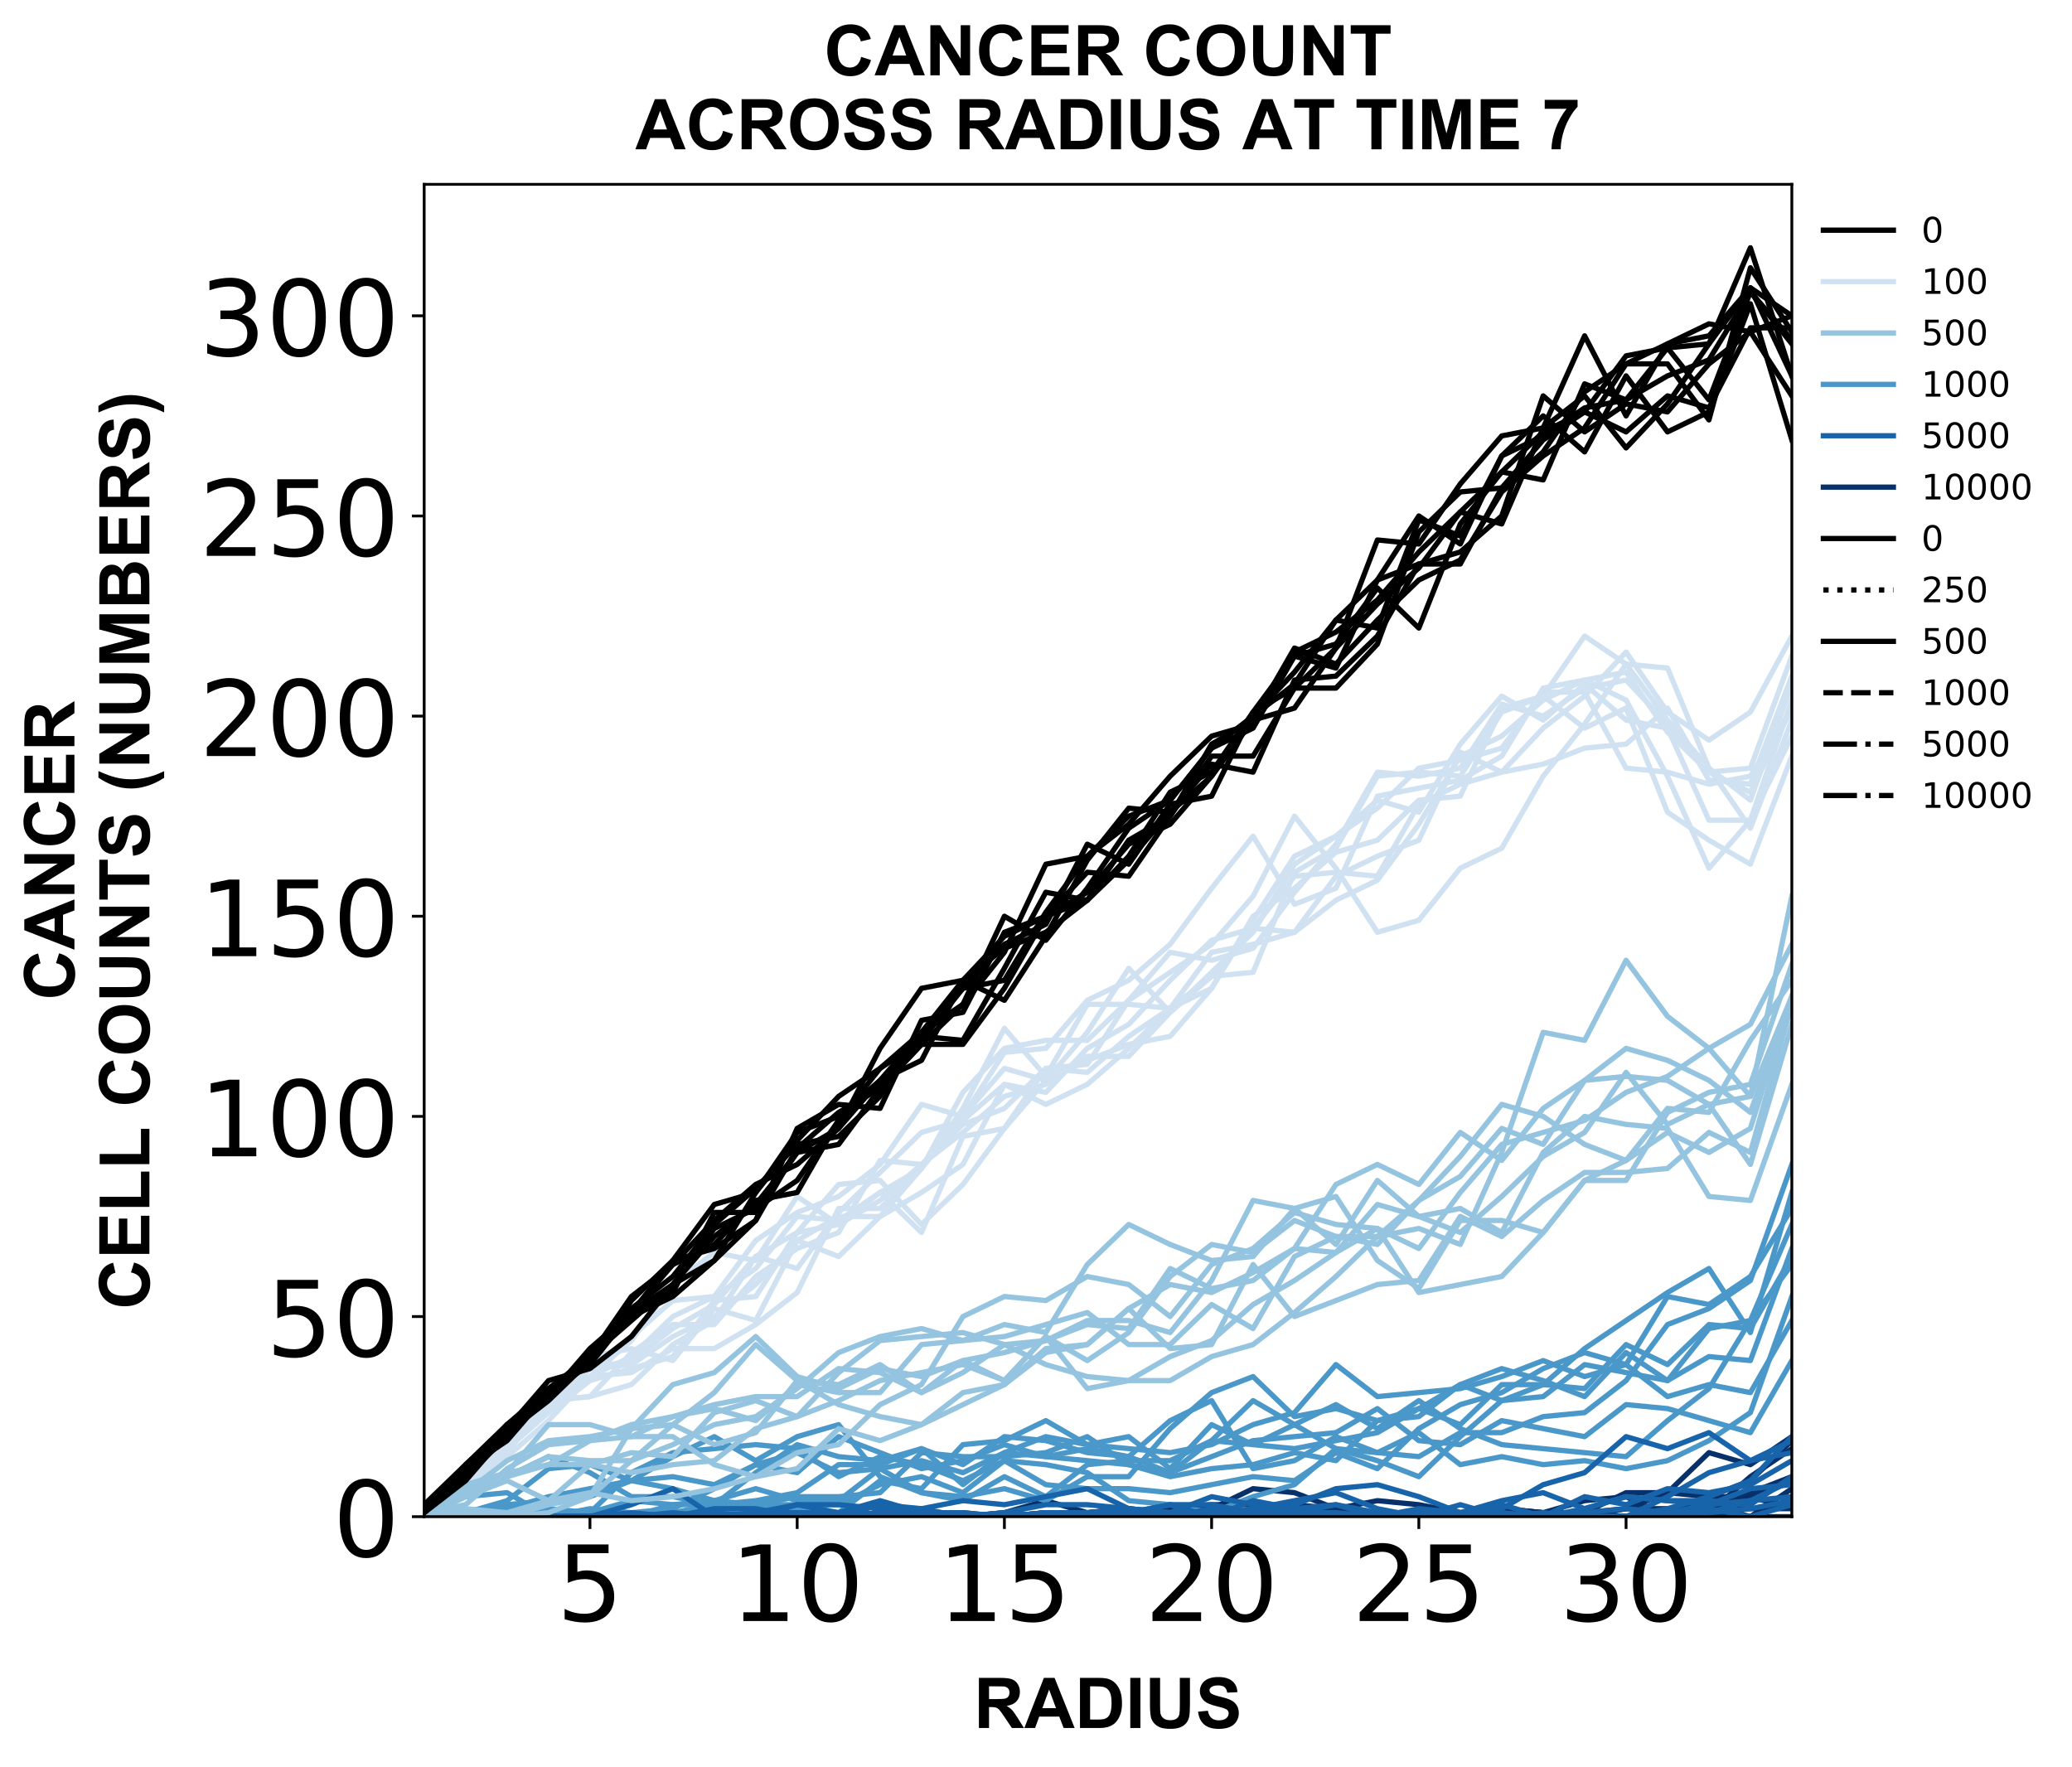 <?xml version="1.0" encoding="utf-8" standalone="no"?>
<!DOCTYPE svg PUBLIC "-//W3C//DTD SVG 1.1//EN"
  "http://www.w3.org/Graphics/SVG/1.1/DTD/svg11.dtd">
<!-- Created with matplotlib (https://matplotlib.org/) -->
<svg height="504.658pt" version="1.1" viewBox="0 0 591.756 504.658" width="591.756pt" xmlns="http://www.w3.org/2000/svg" xmlns:xlink="http://www.w3.org/1999/xlink">
 <defs>
  <style type="text/css">
*{stroke-linecap:butt;stroke-linejoin:round;}
  </style>
 </defs>
 <g id="figure_1">
  <g id="patch_1">
   <path d="M -0 504.658 
L 591.756 504.658 
L 591.756 -0 
L -0 -0 
z
" style="fill:#ffffff;"/>
  </g>
  <g id="axes_1">
   <g id="patch_2">
    <path d="M 121.143 433.161 
L 511.743 433.161 
L 511.743 52.641 
L 121.143 52.641 
z
" style="fill:#ffffff;"/>
   </g>
   <g id="matplotlib.axis_1">
    <g id="xtick_1">
     <g id="line2d_1">
      <defs>
       <path d="M 0 0 
L 0 3.5 
" id="mdb52259d79" style="stroke:#000000;stroke-width:0.8;"/>
      </defs>
      <g>
       <use style="stroke:#000000;stroke-width:0.8;" x="168.489" xlink:href="#mdb52259d79" y="433.161"/>
      </g>
     </g>
     <g id="text_1">
      <!-- 5 -->
      <defs>
       <path d="M 10.797 72.906 
L 49.516 72.906 
L 49.516 64.594 
L 19.828 64.594 
L 19.828 46.734 
Q 21.969 47.469 24.109 47.828 
Q 26.266 48.188 28.422 48.188 
Q 40.625 48.188 47.75 41.5 
Q 54.891 34.812 54.891 23.391 
Q 54.891 11.625 47.562 5.094 
Q 40.234 -1.422 26.906 -1.422 
Q 22.312 -1.422 17.547 -0.641 
Q 12.797 0.141 7.719 1.703 
L 7.719 11.625 
Q 12.109 9.234 16.797 8.062 
Q 21.484 6.891 26.703 6.891 
Q 35.156 6.891 40.078 11.328 
Q 45.016 15.766 45.016 23.391 
Q 45.016 31 40.078 35.438 
Q 35.156 39.891 26.703 39.891 
Q 22.75 39.891 18.812 39.016 
Q 14.891 38.141 10.797 36.281 
z
" id="DejaVuSans-53"/>
      </defs>
      <g transform="translate(158.945 462.957)scale(0.3 -0.3)">
       <use xlink:href="#DejaVuSans-53"/>
      </g>
     </g>
    </g>
    <g id="xtick_2">
     <g id="line2d_2">
      <g>
       <use style="stroke:#000000;stroke-width:0.8;" x="227.67" xlink:href="#mdb52259d79" y="433.161"/>
      </g>
     </g>
     <g id="text_2">
      <!-- 10 -->
      <defs>
       <path d="M 12.406 8.297 
L 28.516 8.297 
L 28.516 63.922 
L 10.984 60.406 
L 10.984 69.391 
L 28.422 72.906 
L 38.281 72.906 
L 38.281 8.297 
L 54.391 8.297 
L 54.391 0 
L 12.406 0 
z
" id="DejaVuSans-49"/>
       <path d="M 31.781 66.406 
Q 24.172 66.406 20.328 58.906 
Q 16.5 51.422 16.5 36.375 
Q 16.5 21.391 20.328 13.891 
Q 24.172 6.391 31.781 6.391 
Q 39.453 6.391 43.281 13.891 
Q 47.125 21.391 47.125 36.375 
Q 47.125 51.422 43.281 58.906 
Q 39.453 66.406 31.781 66.406 
z
M 31.781 74.219 
Q 44.047 74.219 50.516 64.516 
Q 56.984 54.828 56.984 36.375 
Q 56.984 17.969 50.516 8.266 
Q 44.047 -1.422 31.781 -1.422 
Q 19.531 -1.422 13.062 8.266 
Q 6.594 17.969 6.594 36.375 
Q 6.594 54.828 13.062 64.516 
Q 19.531 74.219 31.781 74.219 
z
" id="DejaVuSans-48"/>
      </defs>
      <g transform="translate(208.583 462.957)scale(0.3 -0.3)">
       <use xlink:href="#DejaVuSans-49"/>
       <use x="63.623" xlink:href="#DejaVuSans-48"/>
      </g>
     </g>
    </g>
    <g id="xtick_3">
     <g id="line2d_3">
      <g>
       <use style="stroke:#000000;stroke-width:0.8;" x="286.852" xlink:href="#mdb52259d79" y="433.161"/>
      </g>
     </g>
     <g id="text_3">
      <!-- 15 -->
      <g transform="translate(267.765 462.957)scale(0.3 -0.3)">
       <use xlink:href="#DejaVuSans-49"/>
       <use x="63.623" xlink:href="#DejaVuSans-53"/>
      </g>
     </g>
    </g>
    <g id="xtick_4">
     <g id="line2d_4">
      <g>
       <use style="stroke:#000000;stroke-width:0.8;" x="346.034" xlink:href="#mdb52259d79" y="433.161"/>
      </g>
     </g>
     <g id="text_4">
      <!-- 20 -->
      <defs>
       <path d="M 19.188 8.297 
L 53.609 8.297 
L 53.609 0 
L 7.328 0 
L 7.328 8.297 
Q 12.938 14.109 22.625 23.891 
Q 32.328 33.688 34.812 36.531 
Q 39.547 41.844 41.422 45.531 
Q 43.312 49.219 43.312 52.781 
Q 43.312 58.594 39.234 62.25 
Q 35.156 65.922 28.609 65.922 
Q 23.969 65.922 18.812 64.312 
Q 13.672 62.703 7.812 59.422 
L 7.812 69.391 
Q 13.766 71.781 18.938 73 
Q 24.125 74.219 28.422 74.219 
Q 39.75 74.219 46.484 68.547 
Q 53.219 62.891 53.219 53.422 
Q 53.219 48.922 51.531 44.891 
Q 49.859 40.875 45.406 35.406 
Q 44.188 33.984 37.641 27.219 
Q 31.109 20.453 19.188 8.297 
z
" id="DejaVuSans-50"/>
      </defs>
      <g transform="translate(326.947 462.957)scale(0.3 -0.3)">
       <use xlink:href="#DejaVuSans-50"/>
       <use x="63.623" xlink:href="#DejaVuSans-48"/>
      </g>
     </g>
    </g>
    <g id="xtick_5">
     <g id="line2d_5">
      <g>
       <use style="stroke:#000000;stroke-width:0.8;" x="405.216" xlink:href="#mdb52259d79" y="433.161"/>
      </g>
     </g>
     <g id="text_5">
      <!-- 25 -->
      <g transform="translate(386.128 462.957)scale(0.3 -0.3)">
       <use xlink:href="#DejaVuSans-50"/>
       <use x="63.623" xlink:href="#DejaVuSans-53"/>
      </g>
     </g>
    </g>
    <g id="xtick_6">
     <g id="line2d_6">
      <g>
       <use style="stroke:#000000;stroke-width:0.8;" x="464.398" xlink:href="#mdb52259d79" y="433.161"/>
      </g>
     </g>
     <g id="text_6">
      <!-- 30 -->
      <defs>
       <path d="M 40.578 39.312 
Q 47.656 37.797 51.625 33 
Q 55.609 28.219 55.609 21.188 
Q 55.609 10.406 48.188 4.484 
Q 40.766 -1.422 27.094 -1.422 
Q 22.516 -1.422 17.656 -0.516 
Q 12.797 0.391 7.625 2.203 
L 7.625 11.719 
Q 11.719 9.328 16.594 8.109 
Q 21.484 6.891 26.812 6.891 
Q 36.078 6.891 40.938 10.547 
Q 45.797 14.203 45.797 21.188 
Q 45.797 27.641 41.281 31.266 
Q 36.766 34.906 28.719 34.906 
L 20.219 34.906 
L 20.219 43.016 
L 29.109 43.016 
Q 36.375 43.016 40.234 45.922 
Q 44.094 48.828 44.094 54.297 
Q 44.094 59.906 40.109 62.906 
Q 36.141 65.922 28.719 65.922 
Q 24.656 65.922 20.016 65.031 
Q 15.375 64.156 9.812 62.312 
L 9.812 71.094 
Q 15.438 72.656 20.344 73.438 
Q 25.25 74.219 29.594 74.219 
Q 40.828 74.219 47.359 69.109 
Q 53.906 64.016 53.906 55.328 
Q 53.906 49.266 50.438 45.094 
Q 46.969 40.922 40.578 39.312 
z
" id="DejaVuSans-51"/>
      </defs>
      <g transform="translate(445.31 462.957)scale(0.3 -0.3)">
       <use xlink:href="#DejaVuSans-51"/>
       <use x="63.623" xlink:href="#DejaVuSans-48"/>
      </g>
     </g>
    </g>
    <g id="text_7">
     <!-- RADIUS -->
     <defs>
      <path d="M 7.328 0 
L 7.328 71.578 
L 37.75 71.578 
Q 49.219 71.578 54.422 69.641 
Q 59.625 67.719 62.75 62.781 
Q 65.875 57.859 65.875 51.516 
Q 65.875 43.453 61.125 38.203 
Q 56.391 32.953 46.969 31.594 
Q 51.656 28.859 54.703 25.578 
Q 57.766 22.312 62.938 13.969 
L 71.688 0 
L 54.391 0 
L 43.953 15.578 
Q 38.375 23.922 36.328 26.094 
Q 34.281 28.266 31.984 29.078 
Q 29.688 29.891 24.703 29.891 
L 21.781 29.891 
L 21.781 0 
z
M 21.781 41.312 
L 32.469 41.312 
Q 42.875 41.312 45.453 42.188 
Q 48.047 43.062 49.516 45.203 
Q 50.984 47.359 50.984 50.594 
Q 50.984 54.203 49.047 56.422 
Q 47.125 58.641 43.609 59.234 
Q 41.844 59.469 33.062 59.469 
L 21.781 59.469 
z
" id="Arial-BoldMT-82"/>
      <path d="M 71.828 0 
L 56.109 0 
L 49.859 16.266 
L 21.234 16.266 
L 15.328 0 
L 0 0 
L 27.875 71.578 
L 43.172 71.578 
z
M 45.219 28.328 
L 35.359 54.891 
L 25.688 28.328 
z
" id="Arial-BoldMT-65"/>
      <path d="M 7.234 71.578 
L 33.641 71.578 
Q 42.578 71.578 47.266 70.219 
Q 53.562 68.359 58.047 63.625 
Q 62.547 58.891 64.891 52.031 
Q 67.234 45.172 67.234 35.109 
Q 67.234 26.266 65.047 19.875 
Q 62.359 12.062 57.375 7.234 
Q 53.609 3.562 47.219 1.516 
Q 42.438 0 34.422 0 
L 7.234 0 
z
M 21.688 59.469 
L 21.688 12.062 
L 32.469 12.062 
Q 38.531 12.062 41.219 12.75 
Q 44.734 13.625 47.047 15.719 
Q 49.359 17.828 50.828 22.625 
Q 52.297 27.438 52.297 35.75 
Q 52.297 44.047 50.828 48.484 
Q 49.359 52.938 46.719 55.422 
Q 44.094 57.906 40.047 58.797 
Q 37.016 59.469 28.172 59.469 
z
" id="Arial-BoldMT-68"/>
      <path d="M 6.844 0 
L 6.844 71.578 
L 21.297 71.578 
L 21.297 0 
z
" id="Arial-BoldMT-73"/>
      <path d="M 7.172 71.578 
L 21.625 71.578 
L 21.625 32.812 
Q 21.625 23.578 22.172 20.844 
Q 23.094 16.453 26.578 13.797 
Q 30.078 11.141 36.141 11.141 
Q 42.281 11.141 45.406 13.641 
Q 48.531 16.156 49.172 19.812 
Q 49.812 23.484 49.812 31.984 
L 49.812 71.578 
L 64.266 71.578 
L 64.266 33.984 
Q 64.266 21.094 63.094 15.766 
Q 61.922 10.453 58.766 6.781 
Q 55.609 3.125 50.328 0.953 
Q 45.062 -1.219 36.578 -1.219 
Q 26.312 -1.219 21.016 1.141 
Q 15.719 3.516 12.641 7.297 
Q 9.578 11.078 8.594 15.234 
Q 7.172 21.391 7.172 33.406 
z
" id="Arial-BoldMT-85"/>
      <path d="M 3.609 23.297 
L 17.672 24.656 
Q 18.953 17.578 22.828 14.25 
Q 26.703 10.938 33.297 10.938 
Q 40.281 10.938 43.812 13.891 
Q 47.359 16.844 47.359 20.797 
Q 47.359 23.344 45.875 25.125 
Q 44.391 26.906 40.672 28.219 
Q 38.141 29.109 29.109 31.344 
Q 17.484 34.234 12.797 38.422 
Q 6.203 44.344 6.203 52.828 
Q 6.203 58.297 9.297 63.062 
Q 12.406 67.828 18.234 70.312 
Q 24.078 72.797 32.328 72.797 
Q 45.797 72.797 52.609 66.891 
Q 59.422 60.984 59.766 51.125 
L 45.312 50.484 
Q 44.391 56 41.328 58.422 
Q 38.281 60.844 32.172 60.844 
Q 25.875 60.844 22.312 58.25 
Q 20.016 56.594 20.016 53.812 
Q 20.016 51.266 22.172 49.469 
Q 24.906 47.172 35.453 44.672 
Q 46 42.188 51.047 39.516 
Q 56.109 36.859 58.953 32.25 
Q 61.812 27.641 61.812 20.844 
Q 61.812 14.703 58.391 9.328 
Q 54.984 3.953 48.734 1.344 
Q 42.484 -1.266 33.156 -1.266 
Q 19.578 -1.266 12.297 5 
Q 5.031 11.281 3.609 23.297 
z
" id="Arial-BoldMT-83"/>
     </defs>
     <g transform="translate(278.107 493.511)scale(0.2 -0.2)">
      <use xlink:href="#Arial-BoldMT-82"/>
      <use x="72.217" xlink:href="#Arial-BoldMT-65"/>
      <use x="144.434" xlink:href="#Arial-BoldMT-68"/>
      <use x="216.65" xlink:href="#Arial-BoldMT-73"/>
      <use x="244.434" xlink:href="#Arial-BoldMT-85"/>
      <use x="316.65" xlink:href="#Arial-BoldMT-83"/>
     </g>
    </g>
   </g>
   <g id="matplotlib.axis_2">
    <g id="ytick_1">
     <g id="line2d_7">
      <defs>
       <path d="M 0 0 
L -3.5 0 
" id="m1289f92b3c" style="stroke:#000000;stroke-width:0.8;"/>
      </defs>
      <g>
       <use style="stroke:#000000;stroke-width:0.8;" x="121.143" xlink:href="#m1289f92b3c" y="433.161"/>
      </g>
     </g>
     <g id="text_8">
      <!-- 0 -->
      <g transform="translate(95.056 444.559)scale(0.3 -0.3)">
       <use xlink:href="#DejaVuSans-48"/>
      </g>
     </g>
    </g>
    <g id="ytick_2">
     <g id="line2d_8">
      <g>
       <use style="stroke:#000000;stroke-width:0.8;" x="121.143" xlink:href="#m1289f92b3c" y="376"/>
      </g>
     </g>
     <g id="text_9">
      <!-- 50 -->
      <g transform="translate(75.968 387.398)scale(0.3 -0.3)">
       <use xlink:href="#DejaVuSans-53"/>
       <use x="63.623" xlink:href="#DejaVuSans-48"/>
      </g>
     </g>
    </g>
    <g id="ytick_3">
     <g id="line2d_9">
      <g>
       <use style="stroke:#000000;stroke-width:0.8;" x="121.143" xlink:href="#m1289f92b3c" y="318.839"/>
      </g>
     </g>
     <g id="text_10">
      <!-- 100 -->
      <g transform="translate(56.881 330.237)scale(0.3 -0.3)">
       <use xlink:href="#DejaVuSans-49"/>
       <use x="63.623" xlink:href="#DejaVuSans-48"/>
       <use x="127.246" xlink:href="#DejaVuSans-48"/>
      </g>
     </g>
    </g>
    <g id="ytick_4">
     <g id="line2d_10">
      <g>
       <use style="stroke:#000000;stroke-width:0.8;" x="121.143" xlink:href="#m1289f92b3c" y="261.679"/>
      </g>
     </g>
     <g id="text_11">
      <!-- 150 -->
      <g transform="translate(56.881 273.076)scale(0.3 -0.3)">
       <use xlink:href="#DejaVuSans-49"/>
       <use x="63.623" xlink:href="#DejaVuSans-53"/>
       <use x="127.246" xlink:href="#DejaVuSans-48"/>
      </g>
     </g>
    </g>
    <g id="ytick_5">
     <g id="line2d_11">
      <g>
       <use style="stroke:#000000;stroke-width:0.8;" x="121.143" xlink:href="#m1289f92b3c" y="204.518"/>
      </g>
     </g>
     <g id="text_12">
      <!-- 200 -->
      <g transform="translate(56.881 215.915)scale(0.3 -0.3)">
       <use xlink:href="#DejaVuSans-50"/>
       <use x="63.623" xlink:href="#DejaVuSans-48"/>
       <use x="127.246" xlink:href="#DejaVuSans-48"/>
      </g>
     </g>
    </g>
    <g id="ytick_6">
     <g id="line2d_12">
      <g>
       <use style="stroke:#000000;stroke-width:0.8;" x="121.143" xlink:href="#m1289f92b3c" y="147.357"/>
      </g>
     </g>
     <g id="text_13">
      <!-- 250 -->
      <g transform="translate(56.881 158.754)scale(0.3 -0.3)">
       <use xlink:href="#DejaVuSans-50"/>
       <use x="63.623" xlink:href="#DejaVuSans-53"/>
       <use x="127.246" xlink:href="#DejaVuSans-48"/>
      </g>
     </g>
    </g>
    <g id="ytick_7">
     <g id="line2d_13">
      <g>
       <use style="stroke:#000000;stroke-width:0.8;" x="121.143" xlink:href="#m1289f92b3c" y="90.196"/>
      </g>
     </g>
     <g id="text_14">
      <!-- 300 -->
      <g transform="translate(56.881 101.594)scale(0.3 -0.3)">
       <use xlink:href="#DejaVuSans-51"/>
       <use x="63.623" xlink:href="#DejaVuSans-48"/>
       <use x="127.246" xlink:href="#DejaVuSans-48"/>
      </g>
     </g>
    </g>
    <g id="text_15">
     <!-- CANCER -->
     <defs>
      <path d="M 53.078 26.312 
L 67.094 21.875 
Q 63.875 10.156 56.375 4.469 
Q 48.875 -1.219 37.359 -1.219 
Q 23.094 -1.219 13.906 8.516 
Q 4.734 18.266 4.734 35.156 
Q 4.734 53.031 13.953 62.906 
Q 23.188 72.797 38.234 72.797 
Q 51.375 72.797 59.578 65.047 
Q 64.453 60.453 66.891 51.859 
L 52.594 48.438 
Q 51.312 54 47.281 57.219 
Q 43.266 60.453 37.5 60.453 
Q 29.547 60.453 24.578 54.734 
Q 19.625 49.031 19.625 36.234 
Q 19.625 22.656 24.5 16.891 
Q 29.391 11.141 37.203 11.141 
Q 42.969 11.141 47.109 14.797 
Q 51.266 18.453 53.078 26.312 
z
" id="Arial-BoldMT-67"/>
      <path d="M 7.422 0 
L 7.422 71.578 
L 21.484 71.578 
L 50.781 23.781 
L 50.781 71.578 
L 64.203 71.578 
L 64.203 0 
L 49.703 0 
L 20.844 46.688 
L 20.844 0 
z
" id="Arial-BoldMT-78"/>
      <path d="M 7.281 0 
L 7.281 71.578 
L 60.359 71.578 
L 60.359 59.469 
L 21.734 59.469 
L 21.734 43.609 
L 57.672 43.609 
L 57.672 31.547 
L 21.734 31.547 
L 21.734 12.062 
L 61.719 12.062 
L 61.719 0 
z
" id="Arial-BoldMT-69"/>
     </defs>
     <g transform="translate(21.253 285.681)rotate(-90)scale(0.2 -0.2)">
      <use xlink:href="#Arial-BoldMT-67"/>
      <use x="72.217" xlink:href="#Arial-BoldMT-65"/>
      <use x="144.434" xlink:href="#Arial-BoldMT-78"/>
      <use x="216.65" xlink:href="#Arial-BoldMT-67"/>
      <use x="288.867" xlink:href="#Arial-BoldMT-69"/>
      <use x="355.566" xlink:href="#Arial-BoldMT-82"/>
     </g>
     <!-- CELL COUNTS (NUMBERS) -->
     <defs>
      <path d="M 7.672 0 
L 7.672 71 
L 22.125 71 
L 22.125 12.062 
L 58.062 12.062 
L 58.062 0 
z
" id="Arial-BoldMT-76"/>
      <path id="Arial-BoldMT-32"/>
      <path d="M 4.344 35.359 
Q 4.344 46.297 7.625 53.719 
Q 10.062 59.188 14.281 63.531 
Q 18.5 67.875 23.531 69.969 
Q 30.219 72.797 38.969 72.797 
Q 54.781 72.797 64.281 62.984 
Q 73.781 53.172 73.781 35.688 
Q 73.781 18.359 64.359 8.562 
Q 54.938 -1.219 39.156 -1.219 
Q 23.188 -1.219 13.766 8.516 
Q 4.344 18.266 4.344 35.359 
z
M 19.234 35.844 
Q 19.234 23.688 24.844 17.406 
Q 30.469 11.141 39.109 11.141 
Q 47.75 11.141 53.297 17.359 
Q 58.844 23.578 58.844 36.031 
Q 58.844 48.344 53.438 54.391 
Q 48.047 60.453 39.109 60.453 
Q 30.172 60.453 24.703 54.312 
Q 19.234 48.188 19.234 35.844 
z
" id="Arial-BoldMT-79"/>
      <path d="M 23.391 0 
L 23.391 59.469 
L 2.156 59.469 
L 2.156 71.578 
L 59.031 71.578 
L 59.031 59.469 
L 37.844 59.469 
L 37.844 0 
z
" id="Arial-BoldMT-84"/>
      <path d="M 29.938 -21.047 
L 20.516 -21.047 
Q 13.031 -9.766 9.125 2.391 
Q 5.219 14.547 5.219 25.922 
Q 5.219 40.047 10.062 52.641 
Q 14.266 63.578 20.703 72.797 
L 30.078 72.797 
Q 23.391 58.016 20.875 47.625 
Q 18.359 37.25 18.359 25.641 
Q 18.359 17.625 19.844 9.219 
Q 21.344 0.828 23.922 -6.734 
Q 25.641 -11.719 29.938 -21.047 
z
" id="Arial-BoldMT-40"/>
      <path d="M 7.078 0 
L 7.078 71.578 
L 28.719 71.578 
L 41.703 22.75 
L 54.547 71.578 
L 76.219 71.578 
L 76.219 0 
L 62.797 0 
L 62.797 56.344 
L 48.578 0 
L 34.672 0 
L 20.516 56.344 
L 20.516 0 
z
" id="Arial-BoldMT-77"/>
      <path d="M 7.328 71.578 
L 35.938 71.578 
Q 44.438 71.578 48.609 70.875 
Q 52.781 70.172 56.078 67.922 
Q 59.375 65.672 61.562 61.938 
Q 63.766 58.203 63.766 53.562 
Q 63.766 48.531 61.047 44.328 
Q 58.344 40.141 53.719 38.031 
Q 60.25 36.141 63.766 31.547 
Q 67.281 26.953 67.281 20.75 
Q 67.281 15.875 65.016 11.25 
Q 62.75 6.641 58.812 3.875 
Q 54.891 1.125 49.125 0.484 
Q 45.516 0.094 31.688 0 
L 7.328 0 
z
M 21.781 59.672 
L 21.781 43.109 
L 31.25 43.109 
Q 39.703 43.109 41.75 43.359 
Q 45.453 43.797 47.578 45.922 
Q 49.703 48.047 49.703 51.516 
Q 49.703 54.828 47.875 56.906 
Q 46.047 58.984 42.438 59.422 
Q 40.281 59.672 30.078 59.672 
z
M 21.781 31.203 
L 21.781 12.062 
L 35.156 12.062 
Q 42.969 12.062 45.062 12.5 
Q 48.297 13.094 50.312 15.359 
Q 52.344 17.625 52.344 21.438 
Q 52.344 24.656 50.781 26.906 
Q 49.219 29.156 46.266 30.172 
Q 43.312 31.203 33.453 31.203 
z
" id="Arial-BoldMT-66"/>
      <path d="M 3.375 -21.047 
Q 7.422 -12.359 9.078 -7.719 
Q 10.75 -3.078 12.156 2.969 
Q 13.578 9.031 14.25 14.469 
Q 14.938 19.922 14.938 25.641 
Q 14.938 37.25 12.453 47.625 
Q 9.969 58.016 3.266 72.797 
L 12.594 72.797 
Q 19.969 62.312 24.047 50.531 
Q 28.125 38.766 28.125 26.656 
Q 28.125 16.453 24.906 4.781 
Q 21.234 -8.297 12.844 -21.047 
z
" id="Arial-BoldMT-41"/>
     </defs>
     <g transform="translate(42.671 374.003)rotate(-90)scale(0.2 -0.2)">
      <use xlink:href="#Arial-BoldMT-67"/>
      <use x="72.217" xlink:href="#Arial-BoldMT-69"/>
      <use x="138.916" xlink:href="#Arial-BoldMT-76"/>
      <use x="200" xlink:href="#Arial-BoldMT-76"/>
      <use x="261.068" xlink:href="#Arial-BoldMT-32"/>
      <use x="288.852" xlink:href="#Arial-BoldMT-67"/>
      <use x="361.068" xlink:href="#Arial-BoldMT-79"/>
      <use x="438.852" xlink:href="#Arial-BoldMT-85"/>
      <use x="511.068" xlink:href="#Arial-BoldMT-78"/>
      <use x="583.285" xlink:href="#Arial-BoldMT-84"/>
      <use x="644.369" xlink:href="#Arial-BoldMT-83"/>
      <use x="711.068" xlink:href="#Arial-BoldMT-32"/>
      <use x="738.852" xlink:href="#Arial-BoldMT-40"/>
      <use x="772.152" xlink:href="#Arial-BoldMT-78"/>
      <use x="844.369" xlink:href="#Arial-BoldMT-85"/>
      <use x="916.586" xlink:href="#Arial-BoldMT-77"/>
      <use x="999.887" xlink:href="#Arial-BoldMT-66"/>
      <use x="1072.104" xlink:href="#Arial-BoldMT-69"/>
      <use x="1138.803" xlink:href="#Arial-BoldMT-82"/>
      <use x="1211.02" xlink:href="#Arial-BoldMT-83"/>
      <use x="1277.719" xlink:href="#Arial-BoldMT-41"/>
     </g>
    </g>
   </g>
   <g id="line2d_14">
    <path clip-path="url(#p8aa5cda7ea)" d="M 121.143 433.161 
L 132.979 433.161 
L 144.816 433.161 
L 156.652 433.161 
L 168.489 433.161 
L 180.325 433.161 
L 192.161 433.161 
L 203.998 433.161 
L 215.834 433.161 
L 227.67 433.161 
L 239.507 432.018 
L 251.343 433.161 
L 263.179 433.161 
L 275.016 433.161 
L 286.852 433.161 
L 298.689 433.161 
L 310.525 433.161 
L 322.361 433.161 
L 334.198 433.161 
L 346.034 433.161 
L 357.87 433.161 
L 369.707 433.161 
L 381.543 433.161 
L 393.379 433.161 
L 405.216 433.161 
L 417.052 432.018 
L 428.889 430.875 
L 440.725 432.018 
L 452.561 432.018 
L 464.398 426.302 
L 476.234 426.302 
L 488.07 414.87 
L 499.907 418.299 
L 511.743 410.297 
" style="fill:none;stroke:#08306b;stroke-linecap:square;stroke-width:1.5;"/>
   </g>
   <g id="line2d_15">
    <path clip-path="url(#p8aa5cda7ea)" d="M 121.143 433.161 
L 132.979 433.161 
L 144.816 433.161 
L 156.652 433.161 
L 168.489 433.161 
L 180.325 433.161 
L 192.161 433.161 
L 203.998 433.161 
L 215.834 433.161 
L 227.67 433.161 
L 239.507 433.161 
L 251.343 433.161 
L 263.179 433.161 
L 275.016 433.161 
L 286.852 433.161 
L 298.689 432.018 
L 310.525 432.018 
L 322.361 430.875 
L 334.198 432.018 
L 346.034 433.161 
L 357.87 433.161 
L 369.707 433.161 
L 381.543 433.161 
L 393.379 433.161 
L 405.216 433.161 
L 417.052 433.161 
L 428.889 433.161 
L 440.725 433.161 
L 452.561 433.161 
L 464.398 430.875 
L 476.234 430.875 
L 488.07 433.161 
L 499.907 427.445 
L 511.743 421.729 
" style="fill:none;stroke:#08306b;stroke-linecap:square;stroke-width:1.5;"/>
   </g>
   <g id="line2d_16">
    <path clip-path="url(#p8aa5cda7ea)" d="M 121.143 433.161 
L 132.979 433.161 
L 144.816 433.161 
L 156.652 432.018 
L 168.489 433.161 
L 180.325 433.161 
L 192.161 433.161 
L 203.998 433.161 
L 215.834 433.161 
L 227.67 433.161 
L 239.507 433.161 
L 251.343 432.018 
L 263.179 433.161 
L 275.016 433.161 
L 286.852 433.161 
L 298.689 433.161 
L 310.525 432.018 
L 322.361 432.018 
L 334.198 430.875 
L 346.034 429.732 
L 357.87 429.732 
L 369.707 432.018 
L 381.543 433.161 
L 393.379 433.161 
L 405.216 433.161 
L 417.052 433.161 
L 428.889 433.161 
L 440.725 433.161 
L 452.561 433.161 
L 464.398 433.161 
L 476.234 432.018 
L 488.07 429.732 
L 499.907 433.161 
L 511.743 425.159 
" style="fill:none;stroke:#08306b;stroke-linecap:square;stroke-width:1.5;"/>
   </g>
   <g id="line2d_17">
    <path clip-path="url(#p8aa5cda7ea)" d="M 121.143 433.161 
L 132.979 433.161 
L 144.816 433.161 
L 156.652 433.161 
L 168.489 433.161 
L 180.325 433.161 
L 192.161 433.161 
L 203.998 433.161 
L 215.834 433.161 
L 227.67 433.161 
L 239.507 433.161 
L 251.343 432.018 
L 263.179 433.161 
L 275.016 433.161 
L 286.852 432.018 
L 298.689 428.588 
L 310.525 432.018 
L 322.361 430.875 
L 334.198 433.161 
L 346.034 433.161 
L 357.87 432.018 
L 369.707 429.732 
L 381.543 430.875 
L 393.379 433.161 
L 405.216 433.161 
L 417.052 433.161 
L 428.889 433.161 
L 440.725 433.161 
L 452.561 432.018 
L 464.398 430.875 
L 476.234 426.302 
L 488.07 427.445 
L 499.907 427.445 
L 511.743 430.875 
" style="fill:none;stroke:#08306b;stroke-linecap:square;stroke-width:1.5;"/>
   </g>
   <g id="line2d_18">
    <path clip-path="url(#p8aa5cda7ea)" d="M 121.143 433.161 
L 132.979 433.161 
L 144.816 433.161 
L 156.652 433.161 
L 168.489 433.161 
L 180.325 433.161 
L 192.161 433.161 
L 203.998 433.161 
L 215.834 433.161 
L 227.67 433.161 
L 239.507 433.161 
L 251.343 432.018 
L 263.179 433.161 
L 275.016 433.161 
L 286.852 433.161 
L 298.689 433.161 
L 310.525 433.161 
L 322.361 433.161 
L 334.198 433.161 
L 346.034 430.875 
L 357.87 425.159 
L 369.707 426.302 
L 381.543 430.875 
L 393.379 432.018 
L 405.216 433.161 
L 417.052 433.161 
L 428.889 433.161 
L 440.725 433.161 
L 452.561 433.161 
L 464.398 433.161 
L 476.234 433.161 
L 488.07 432.018 
L 499.907 421.729 
L 511.743 413.727 
" style="fill:none;stroke:#08306b;stroke-linecap:square;stroke-width:1.5;"/>
   </g>
   <g id="line2d_19">
    <path clip-path="url(#p8aa5cda7ea)" d="M 121.143 433.161 
L 132.979 433.161 
L 144.816 433.161 
L 156.652 433.161 
L 168.489 433.161 
L 180.325 433.161 
L 192.161 432.018 
L 203.998 433.161 
L 215.834 433.161 
L 227.67 432.018 
L 239.507 433.161 
L 251.343 433.161 
L 263.179 433.161 
L 275.016 433.161 
L 286.852 433.161 
L 298.689 432.018 
L 310.525 433.161 
L 322.361 432.018 
L 334.198 432.018 
L 346.034 432.018 
L 357.87 433.161 
L 369.707 433.161 
L 381.543 433.161 
L 393.379 433.161 
L 405.216 433.161 
L 417.052 433.161 
L 428.889 430.875 
L 440.725 432.018 
L 452.561 428.588 
L 464.398 427.445 
L 476.234 433.161 
L 488.07 430.875 
L 499.907 430.875 
L 511.743 430.875 
" style="fill:none;stroke:#08306b;stroke-linecap:square;stroke-width:1.5;"/>
   </g>
   <g id="line2d_20">
    <path clip-path="url(#p8aa5cda7ea)" d="M 121.143 433.161 
L 132.979 433.161 
L 144.816 433.161 
L 156.652 433.161 
L 168.489 433.161 
L 180.325 433.161 
L 192.161 433.161 
L 203.998 433.161 
L 215.834 433.161 
L 227.67 433.161 
L 239.507 433.161 
L 251.343 433.161 
L 263.179 433.161 
L 275.016 433.161 
L 286.852 433.161 
L 298.689 433.161 
L 310.525 433.161 
L 322.361 433.161 
L 334.198 433.161 
L 346.034 433.161 
L 357.87 433.161 
L 369.707 433.161 
L 381.543 433.161 
L 393.379 433.161 
L 405.216 433.161 
L 417.052 433.161 
L 428.889 432.018 
L 440.725 433.161 
L 452.561 433.161 
L 464.398 433.161 
L 476.234 432.018 
L 488.07 427.445 
L 499.907 422.872 
L 511.743 411.44 
" style="fill:none;stroke:#08306b;stroke-linecap:square;stroke-width:1.5;"/>
   </g>
   <g id="line2d_21">
    <path clip-path="url(#p8aa5cda7ea)" d="M 121.143 433.161 
L 132.979 433.161 
L 144.816 433.161 
L 156.652 433.161 
L 168.489 433.161 
L 180.325 433.161 
L 192.161 433.161 
L 203.998 433.161 
L 215.834 433.161 
L 227.67 433.161 
L 239.507 433.161 
L 251.343 433.161 
L 263.179 433.161 
L 275.016 432.018 
L 286.852 433.161 
L 298.689 433.161 
L 310.525 433.161 
L 322.361 433.161 
L 334.198 433.161 
L 346.034 433.161 
L 357.87 433.161 
L 369.707 432.018 
L 381.543 430.875 
L 393.379 428.588 
L 405.216 429.732 
L 417.052 432.018 
L 428.889 430.875 
L 440.725 432.018 
L 452.561 432.018 
L 464.398 433.161 
L 476.234 433.161 
L 488.07 430.875 
L 499.907 426.302 
L 511.743 421.729 
" style="fill:none;stroke:#08306b;stroke-linecap:square;stroke-width:1.5;"/>
   </g>
   <g id="line2d_22">
    <path clip-path="url(#p8aa5cda7ea)" d="M 121.143 433.161 
L 132.979 433.161 
L 144.816 433.161 
L 156.652 433.161 
L 168.489 433.161 
L 180.325 433.161 
L 192.161 433.161 
L 203.998 433.161 
L 215.834 433.161 
L 227.67 433.161 
L 239.507 433.161 
L 251.343 432.018 
L 263.179 433.161 
L 275.016 433.161 
L 286.852 433.161 
L 298.689 433.161 
L 310.525 433.161 
L 322.361 433.161 
L 334.198 433.161 
L 346.034 433.161 
L 357.87 433.161 
L 369.707 433.161 
L 381.543 432.018 
L 393.379 433.161 
L 405.216 433.161 
L 417.052 433.161 
L 428.889 433.161 
L 440.725 433.161 
L 452.561 433.161 
L 464.398 433.161 
L 476.234 433.161 
L 488.07 432.018 
L 499.907 433.161 
L 511.743 433.161 
" style="fill:none;stroke:#08306b;stroke-linecap:square;stroke-width:1.5;"/>
   </g>
   <g id="line2d_23">
    <path clip-path="url(#p8aa5cda7ea)" d="M 121.143 433.161 
L 132.979 433.161 
L 144.816 433.161 
L 156.652 433.161 
L 168.489 433.161 
L 180.325 433.161 
L 192.161 433.161 
L 203.998 433.161 
L 215.834 433.161 
L 227.67 433.161 
L 239.507 433.161 
L 251.343 433.161 
L 263.179 433.161 
L 275.016 433.161 
L 286.852 433.161 
L 298.689 433.161 
L 310.525 433.161 
L 322.361 433.161 
L 334.198 433.161 
L 346.034 433.161 
L 357.87 433.161 
L 369.707 433.161 
L 381.543 433.161 
L 393.379 433.161 
L 405.216 433.161 
L 417.052 433.161 
L 428.889 433.161 
L 440.725 433.161 
L 452.561 433.161 
L 464.398 433.161 
L 476.234 433.161 
L 488.07 433.161 
L 499.907 433.161 
L 511.743 428.588 
" style="fill:none;stroke:#08306b;stroke-linecap:square;stroke-width:1.5;"/>
   </g>
   <g id="line2d_24">
    <path clip-path="url(#p8aa5cda7ea)" d="M 121.143 433.161 
L 132.979 433.161 
L 144.816 432.018 
L 156.652 432.018 
L 168.489 432.018 
L 180.325 432.018 
L 192.161 430.875 
L 203.998 425.159 
L 215.834 418.299 
L 227.67 414.87 
L 239.507 420.586 
L 251.343 419.443 
L 263.179 426.302 
L 275.016 428.588 
L 286.852 421.729 
L 298.689 427.445 
L 310.525 418.299 
L 322.361 417.156 
L 334.198 417.156 
L 346.034 411.44 
L 357.87 400.008 
L 369.707 406.867 
L 381.543 413.727 
L 393.379 417.156 
L 405.216 421.729 
L 417.052 410.297 
L 428.889 400.008 
L 440.725 395.435 
L 452.561 385.146 
L 464.398 377.144 
L 476.234 369.141 
L 488.07 362.282 
L 499.907 380.573 
L 511.743 340.561 
" style="fill:none;stroke:#4a98c9;stroke-linecap:square;stroke-width:1.5;"/>
   </g>
   <g id="line2d_25">
    <path clip-path="url(#p8aa5cda7ea)" d="M 121.143 433.161 
L 132.979 433.161 
L 144.816 429.732 
L 156.652 428.588 
L 168.489 427.445 
L 180.325 422.872 
L 192.161 416.013 
L 203.998 410.297 
L 215.834 417.156 
L 227.67 410.297 
L 239.507 406.867 
L 251.343 421.729 
L 263.179 426.302 
L 275.016 427.445 
L 286.852 425.159 
L 298.689 428.588 
L 310.525 421.729 
L 322.361 421.729 
L 334.198 408.01 
L 346.034 397.722 
L 357.87 393.149 
L 369.707 404.581 
L 381.543 402.294 
L 393.379 405.724 
L 405.216 402.294 
L 417.052 395.435 
L 428.889 390.862 
L 440.725 394.292 
L 452.561 398.865 
L 464.398 386.289 
L 476.234 394.292 
L 488.07 387.433 
L 499.907 388.576 
L 511.743 356.566 
" style="fill:none;stroke:#4a98c9;stroke-linecap:square;stroke-width:1.5;"/>
   </g>
   <g id="line2d_26">
    <path clip-path="url(#p8aa5cda7ea)" d="M 121.143 432.018 
L 132.979 427.445 
L 144.816 426.302 
L 156.652 433.161 
L 168.489 430.875 
L 180.325 432.018 
L 192.161 432.018 
L 203.998 433.161 
L 215.834 430.875 
L 227.67 430.875 
L 239.507 432.018 
L 251.343 422.872 
L 263.179 425.159 
L 275.016 412.583 
L 286.852 411.44 
L 298.689 405.724 
L 310.525 412.583 
L 322.361 413.727 
L 334.198 414.87 
L 346.034 412.583 
L 357.87 406.867 
L 369.707 403.438 
L 381.543 389.719 
L 393.379 398.865 
L 405.216 397.722 
L 417.052 396.578 
L 428.889 393.149 
L 440.725 388.576 
L 452.561 393.149 
L 464.398 389.719 
L 476.234 370.284 
L 488.07 372.571 
L 499.907 364.568 
L 511.743 345.133 
" style="fill:none;stroke:#4a98c9;stroke-linecap:square;stroke-width:1.5;"/>
   </g>
   <g id="line2d_27">
    <path clip-path="url(#p8aa5cda7ea)" d="M 121.143 433.161 
L 132.979 433.161 
L 144.816 433.161 
L 156.652 433.161 
L 168.489 433.161 
L 180.325 433.161 
L 192.161 429.732 
L 203.998 428.588 
L 215.834 425.159 
L 227.67 428.588 
L 239.507 428.588 
L 251.343 419.443 
L 263.179 417.156 
L 275.016 420.586 
L 286.852 414.87 
L 298.689 410.297 
L 310.525 412.583 
L 322.361 410.297 
L 334.198 419.443 
L 346.034 406.867 
L 357.87 412.583 
L 369.707 413.727 
L 381.543 411.44 
L 393.379 409.154 
L 405.216 402.294 
L 417.052 406.867 
L 428.889 395.435 
L 440.725 395.435 
L 452.561 396.578 
L 464.398 384.003 
L 476.234 389.719 
L 488.07 378.287 
L 499.907 379.43 
L 511.743 358.852 
" style="fill:none;stroke:#4a98c9;stroke-linecap:square;stroke-width:1.5;"/>
   </g>
   <g id="line2d_28">
    <path clip-path="url(#p8aa5cda7ea)" d="M 121.143 433.161 
L 132.979 433.161 
L 144.816 433.161 
L 156.652 430.875 
L 168.489 432.018 
L 180.325 428.588 
L 192.161 429.732 
L 203.998 429.732 
L 215.834 420.586 
L 227.67 412.583 
L 239.507 416.013 
L 251.343 417.156 
L 263.179 413.727 
L 275.016 424.016 
L 286.852 414.87 
L 298.689 416.013 
L 310.525 413.727 
L 322.361 416.013 
L 334.198 420.586 
L 346.034 411.44 
L 357.87 412.583 
L 369.707 406.867 
L 381.543 401.151 
L 393.379 408.01 
L 405.216 400.008 
L 417.052 408.01 
L 428.889 412.583 
L 440.725 413.727 
L 452.561 414.87 
L 464.398 416.013 
L 476.234 405.724 
L 488.07 396.578 
L 499.907 377.144 
L 511.743 349.706 
" style="fill:none;stroke:#4a98c9;stroke-linecap:square;stroke-width:1.5;"/>
   </g>
   <g id="line2d_29">
    <path clip-path="url(#p8aa5cda7ea)" d="M 121.143 433.161 
L 132.979 433.161 
L 144.816 433.161 
L 156.652 433.161 
L 168.489 432.018 
L 180.325 420.586 
L 192.161 414.87 
L 203.998 413.727 
L 215.834 412.583 
L 227.67 413.727 
L 239.507 421.729 
L 251.343 416.013 
L 263.179 418.299 
L 275.016 422.872 
L 286.852 417.156 
L 298.689 424.016 
L 310.525 425.159 
L 322.361 425.159 
L 334.198 426.302 
L 346.034 424.016 
L 357.87 421.729 
L 369.707 422.872 
L 381.543 414.87 
L 393.379 419.443 
L 405.216 408.01 
L 417.052 401.151 
L 428.889 397.722 
L 440.725 390.862 
L 452.561 386.289 
L 464.398 389.719 
L 476.234 398.865 
L 488.07 395.435 
L 499.907 397.722 
L 511.743 377.144 
" style="fill:none;stroke:#4a98c9;stroke-linecap:square;stroke-width:1.5;"/>
   </g>
   <g id="line2d_30">
    <path clip-path="url(#p8aa5cda7ea)" d="M 121.143 433.161 
L 132.979 432.018 
L 144.816 428.588 
L 156.652 419.443 
L 168.489 418.299 
L 180.325 422.872 
L 192.161 425.159 
L 203.998 428.588 
L 215.834 429.732 
L 227.67 427.445 
L 239.507 427.445 
L 251.343 426.302 
L 263.179 414.87 
L 275.016 416.013 
L 286.852 416.013 
L 298.689 414.87 
L 310.525 410.297 
L 322.361 418.299 
L 334.198 421.729 
L 346.034 419.443 
L 357.87 418.299 
L 369.707 414.87 
L 381.543 417.156 
L 393.379 405.724 
L 405.216 404.581 
L 417.052 395.435 
L 428.889 400.008 
L 440.725 398.865 
L 452.561 389.719 
L 464.398 392.005 
L 476.234 394.292 
L 488.07 379.43 
L 499.907 377.144 
L 511.743 361.139 
" style="fill:none;stroke:#4a98c9;stroke-linecap:square;stroke-width:1.5;"/>
   </g>
   <g id="line2d_31">
    <path clip-path="url(#p8aa5cda7ea)" d="M 121.143 433.161 
L 132.979 433.161 
L 144.816 433.161 
L 156.652 433.161 
L 168.489 433.161 
L 180.325 433.161 
L 192.161 432.018 
L 203.998 429.732 
L 215.834 429.732 
L 227.67 429.732 
L 239.507 429.732 
L 251.343 424.016 
L 263.179 421.729 
L 275.016 426.302 
L 286.852 417.156 
L 298.689 418.299 
L 310.525 420.586 
L 322.361 428.588 
L 334.198 429.732 
L 346.034 432.018 
L 357.87 427.445 
L 369.707 424.016 
L 381.543 413.727 
L 393.379 414.87 
L 405.216 416.013 
L 417.052 409.154 
L 428.889 409.154 
L 440.725 404.581 
L 452.561 403.438 
L 464.398 394.292 
L 476.234 378.287 
L 488.07 373.714 
L 499.907 365.711 
L 511.743 332.558 
" style="fill:none;stroke:#4a98c9;stroke-linecap:square;stroke-width:1.5;"/>
   </g>
   <g id="line2d_32">
    <path clip-path="url(#p8aa5cda7ea)" d="M 121.143 433.161 
L 132.979 433.161 
L 144.816 430.875 
L 156.652 427.445 
L 168.489 425.159 
L 180.325 422.872 
L 192.161 421.729 
L 203.998 424.016 
L 215.834 418.299 
L 227.67 420.586 
L 239.507 410.297 
L 251.343 414.87 
L 263.179 419.443 
L 275.016 417.156 
L 286.852 412.583 
L 298.689 416.013 
L 310.525 417.156 
L 322.361 418.299 
L 334.198 420.586 
L 346.034 416.013 
L 357.87 411.44 
L 369.707 410.297 
L 381.543 409.154 
L 393.379 402.294 
L 405.216 411.44 
L 417.052 412.583 
L 428.889 405.724 
L 440.725 408.01 
L 452.561 410.297 
L 464.398 401.151 
L 476.234 402.294 
L 488.07 405.724 
L 499.907 409.154 
L 511.743 388.576 
" style="fill:none;stroke:#4a98c9;stroke-linecap:square;stroke-width:1.5;"/>
   </g>
   <g id="line2d_33">
    <path clip-path="url(#p8aa5cda7ea)" d="M 121.143 432.018 
L 132.979 425.159 
L 144.816 421.729 
L 156.652 416.013 
L 168.489 420.586 
L 180.325 427.445 
L 192.161 427.445 
L 203.998 429.732 
L 215.834 428.588 
L 227.67 426.302 
L 239.507 418.299 
L 251.343 418.299 
L 263.179 413.727 
L 275.016 418.299 
L 286.852 410.297 
L 298.689 411.44 
L 310.525 414.87 
L 322.361 416.013 
L 334.198 405.724 
L 346.034 400.008 
L 357.87 419.443 
L 369.707 417.156 
L 381.543 410.297 
L 393.379 414.87 
L 405.216 409.154 
L 417.052 418.299 
L 428.889 416.013 
L 440.725 418.299 
L 452.561 417.156 
L 464.398 419.443 
L 476.234 417.156 
L 488.07 411.44 
L 499.907 403.438 
L 511.743 370.284 
" style="fill:none;stroke:#4a98c9;stroke-linecap:square;stroke-width:1.5;"/>
   </g>
   <g id="line2d_34">
    <path clip-path="url(#p8aa5cda7ea)" d="M 121.143 432.018 
L 132.979 421.729 
L 144.816 416.013 
L 156.652 405.724 
L 168.489 393.149 
L 180.325 387.433 
L 192.161 376 
L 203.998 370.284 
L 215.834 362.282 
L 227.67 347.42 
L 239.507 348.563 
L 251.343 340.561 
L 263.179 333.701 
L 275.016 311.98 
L 286.852 299.405 
L 298.689 297.118 
L 310.525 297.118 
L 322.361 285.686 
L 334.198 277.684 
L 346.034 269.681 
L 357.87 255.963 
L 369.707 233.098 
L 381.543 247.96 
L 393.379 266.251 
L 405.216 262.822 
L 417.052 247.96 
L 428.889 242.244 
L 440.725 221.666 
L 452.561 206.804 
L 464.398 189.656 
L 476.234 190.799 
L 488.07 219.38 
L 499.907 228.525 
L 511.743 195.372 
" style="fill:none;stroke:#d0e1f2;stroke-linecap:square;stroke-width:1.5;"/>
   </g>
   <g id="line2d_35">
    <path clip-path="url(#p8aa5cda7ea)" d="M 121.143 429.732 
L 132.979 419.443 
L 144.816 411.44 
L 156.652 400.008 
L 168.489 398.865 
L 180.325 395.435 
L 192.161 384.003 
L 203.998 377.144 
L 215.834 358.852 
L 227.67 351.993 
L 239.507 338.274 
L 251.343 337.131 
L 263.179 349.706 
L 275.016 338.274 
L 286.852 322.269 
L 298.689 305.121 
L 310.525 303.978 
L 322.361 285.686 
L 334.198 271.968 
L 346.034 274.254 
L 357.87 270.824 
L 369.707 254.819 
L 381.543 241.101 
L 393.379 220.523 
L 405.216 221.666 
L 417.052 219.38 
L 428.889 201.088 
L 440.725 204.518 
L 452.561 196.515 
L 464.398 194.229 
L 476.234 206.804 
L 488.07 220.523 
L 499.907 219.38 
L 511.743 187.369 
" style="fill:none;stroke:#d0e1f2;stroke-linecap:square;stroke-width:1.5;"/>
   </g>
   <g id="line2d_36">
    <path clip-path="url(#p8aa5cda7ea)" d="M 121.143 432.018 
L 132.979 425.159 
L 144.816 414.87 
L 156.652 400.008 
L 168.489 398.865 
L 180.325 386.289 
L 192.161 378.287 
L 203.998 378.287 
L 215.834 364.568 
L 227.67 356.566 
L 239.507 351.993 
L 251.343 331.415 
L 263.179 332.558 
L 275.016 323.412 
L 286.852 313.123 
L 298.689 309.694 
L 310.525 301.691 
L 322.361 301.691 
L 334.198 289.116 
L 346.034 277.684 
L 357.87 266.251 
L 369.707 246.817 
L 381.543 238.814 
L 393.379 230.812 
L 405.216 219.38 
L 417.052 217.093 
L 428.889 213.663 
L 440.725 197.658 
L 452.561 197.658 
L 464.398 219.38 
L 476.234 220.523 
L 488.07 223.952 
L 499.907 221.666 
L 511.743 202.231 
" style="fill:none;stroke:#d0e1f2;stroke-linecap:square;stroke-width:1.5;"/>
   </g>
   <g id="line2d_37">
    <path clip-path="url(#p8aa5cda7ea)" d="M 121.143 430.875 
L 132.979 421.729 
L 144.816 412.583 
L 156.652 401.151 
L 168.489 390.862 
L 180.325 388.576 
L 192.161 379.43 
L 203.998 372.571 
L 215.834 358.852 
L 227.67 362.282 
L 239.507 346.277 
L 251.343 334.845 
L 263.179 323.412 
L 275.016 319.983 
L 286.852 309.694 
L 298.689 315.41 
L 310.525 309.694 
L 322.361 299.405 
L 334.198 287.973 
L 346.034 282.257 
L 357.87 261.679 
L 369.707 253.676 
L 381.543 243.387 
L 393.379 239.957 
L 405.216 228.525 
L 417.052 227.382 
L 428.889 202.231 
L 440.725 198.802 
L 452.561 207.947 
L 464.398 202.231 
L 476.234 231.955 
L 488.07 239.957 
L 499.907 246.817 
L 511.743 215.95 
" style="fill:none;stroke:#d0e1f2;stroke-linecap:square;stroke-width:1.5;"/>
   </g>
   <g id="line2d_38">
    <path clip-path="url(#p8aa5cda7ea)" d="M 121.143 432.018 
L 132.979 422.872 
L 144.816 412.583 
L 156.652 401.151 
L 168.489 394.292 
L 180.325 381.716 
L 192.161 371.427 
L 203.998 370.284 
L 215.834 354.279 
L 227.67 346.277 
L 239.507 341.704 
L 251.343 332.558 
L 263.179 315.41 
L 275.016 318.839 
L 286.852 305.121 
L 298.689 308.551 
L 310.525 302.834 
L 322.361 298.262 
L 334.198 295.975 
L 346.034 282.257 
L 357.87 262.822 
L 369.707 244.53 
L 381.543 238.814 
L 393.379 228.525 
L 405.216 231.955 
L 417.052 212.52 
L 428.889 198.802 
L 440.725 205.661 
L 452.561 195.372 
L 464.398 205.661 
L 476.234 207.947 
L 488.07 234.241 
L 499.907 234.241 
L 511.743 210.234 
" style="fill:none;stroke:#d0e1f2;stroke-linecap:square;stroke-width:1.5;"/>
   </g>
   <g id="line2d_39">
    <path clip-path="url(#p8aa5cda7ea)" d="M 121.143 430.875 
L 132.979 419.443 
L 144.816 409.154 
L 156.652 403.438 
L 168.489 393.149 
L 180.325 382.86 
L 192.161 366.855 
L 203.998 357.709 
L 215.834 359.995 
L 227.67 341.704 
L 239.507 349.706 
L 251.343 340.561 
L 263.179 351.993 
L 275.016 324.556 
L 286.852 322.269 
L 298.689 308.551 
L 310.525 294.832 
L 322.361 276.54 
L 334.198 289.116 
L 346.034 278.827 
L 357.87 265.108 
L 369.707 250.246 
L 381.543 249.103 
L 393.379 250.246 
L 405.216 229.669 
L 417.052 223.952 
L 428.889 220.523 
L 440.725 218.236 
L 452.561 213.663 
L 464.398 212.52 
L 476.234 202.231 
L 488.07 222.809 
L 499.907 223.952 
L 511.743 193.086 
" style="fill:none;stroke:#d0e1f2;stroke-linecap:square;stroke-width:1.5;"/>
   </g>
   <g id="line2d_40">
    <path clip-path="url(#p8aa5cda7ea)" d="M 121.143 430.875 
L 132.979 420.586 
L 144.816 411.44 
L 156.652 402.294 
L 168.489 390.862 
L 180.325 389.719 
L 192.161 381.716 
L 203.998 376 
L 215.834 366.855 
L 227.67 354.279 
L 239.507 358.852 
L 251.343 347.42 
L 263.179 340.561 
L 275.016 332.558 
L 286.852 309.694 
L 298.689 311.98 
L 310.525 299.405 
L 322.361 292.545 
L 334.198 279.97 
L 346.034 268.538 
L 357.87 265.108 
L 369.707 266.251 
L 381.543 250.246 
L 393.379 244.53 
L 405.216 239.957 
L 417.052 214.807 
L 428.889 220.523 
L 440.725 207.947 
L 452.561 198.802 
L 464.398 186.226 
L 476.234 203.374 
L 488.07 211.377 
L 499.907 203.374 
L 511.743 181.653 
" style="fill:none;stroke:#d0e1f2;stroke-linecap:square;stroke-width:1.5;"/>
   </g>
   <g id="line2d_41">
    <path clip-path="url(#p8aa5cda7ea)" d="M 121.143 430.875 
L 132.979 424.016 
L 144.816 413.727 
L 156.652 403.438 
L 168.489 394.292 
L 180.325 390.862 
L 192.161 387.433 
L 203.998 371.427 
L 215.834 370.284 
L 227.67 351.993 
L 239.507 349.706 
L 251.343 342.847 
L 263.179 332.558 
L 275.016 321.126 
L 286.852 316.553 
L 298.689 305.121 
L 310.525 306.264 
L 322.361 295.975 
L 334.198 287.973 
L 346.034 278.827 
L 357.87 277.684 
L 369.707 249.103 
L 381.543 242.244 
L 393.379 221.666 
L 405.216 220.523 
L 417.052 221.666 
L 428.889 203.374 
L 440.725 198.802 
L 452.561 181.653 
L 464.398 189.656 
L 476.234 205.661 
L 488.07 219.38 
L 499.907 236.528 
L 511.743 205.661 
" style="fill:none;stroke:#d0e1f2;stroke-linecap:square;stroke-width:1.5;"/>
   </g>
   <g id="line2d_42">
    <path clip-path="url(#p8aa5cda7ea)" d="M 121.143 430.875 
L 132.979 421.729 
L 144.816 413.727 
L 156.652 398.865 
L 168.489 393.149 
L 180.325 392.005 
L 192.161 385.146 
L 203.998 385.146 
L 215.834 378.287 
L 227.67 369.141 
L 239.507 345.133 
L 251.343 345.133 
L 263.179 333.701 
L 275.016 316.553 
L 286.852 293.689 
L 298.689 307.407 
L 310.525 286.829 
L 322.361 286.829 
L 334.198 287.973 
L 346.034 271.968 
L 357.87 269.681 
L 369.707 266.251 
L 381.543 257.106 
L 393.379 251.39 
L 405.216 235.385 
L 417.052 215.95 
L 428.889 210.234 
L 440.725 199.945 
L 452.561 194.229 
L 464.398 191.942 
L 476.234 209.091 
L 488.07 220.523 
L 499.907 226.239 
L 511.743 202.231 
" style="fill:none;stroke:#d0e1f2;stroke-linecap:square;stroke-width:1.5;"/>
   </g>
   <g id="line2d_43">
    <path clip-path="url(#p8aa5cda7ea)" d="M 121.143 430.875 
L 132.979 420.586 
L 144.816 410.297 
L 156.652 400.008 
L 168.489 387.433 
L 180.325 385.146 
L 192.161 388.576 
L 203.998 373.714 
L 215.834 377.144 
L 227.67 354.279 
L 239.507 347.42 
L 251.343 347.42 
L 263.179 333.701 
L 275.016 318.839 
L 286.852 300.548 
L 298.689 299.405 
L 310.525 285.686 
L 322.361 279.97 
L 334.198 269.681 
L 346.034 253.676 
L 357.87 238.814 
L 369.707 258.249 
L 381.543 253.676 
L 393.379 227.382 
L 405.216 225.096 
L 417.052 222.809 
L 428.889 215.95 
L 440.725 196.515 
L 452.561 194.229 
L 464.398 199.945 
L 476.234 221.666 
L 488.07 247.96 
L 499.907 234.241 
L 511.743 199.945 
" style="fill:none;stroke:#d0e1f2;stroke-linecap:square;stroke-width:1.5;"/>
   </g>
   <g id="line2d_44">
    <path clip-path="url(#p8aa5cda7ea)" d="M 121.143 433.161 
L 132.979 433.161 
L 144.816 433.161 
L 156.652 433.161 
L 168.489 433.161 
L 180.325 433.161 
L 192.161 433.161 
L 203.998 433.161 
L 215.834 433.161 
L 227.67 429.732 
L 239.507 432.018 
L 251.343 428.588 
L 263.179 432.018 
L 275.016 432.018 
L 286.852 433.161 
L 298.689 433.161 
L 310.525 433.161 
L 322.361 433.161 
L 334.198 433.161 
L 346.034 433.161 
L 357.87 432.018 
L 369.707 432.018 
L 381.543 429.732 
L 393.379 432.018 
L 405.216 433.161 
L 417.052 433.161 
L 428.889 430.875 
L 440.725 424.016 
L 452.561 420.586 
L 464.398 410.297 
L 476.234 413.727 
L 488.07 409.154 
L 499.907 417.156 
L 511.743 414.87 
" style="fill:none;stroke:#1764ab;stroke-linecap:square;stroke-width:1.5;"/>
   </g>
   <g id="line2d_45">
    <path clip-path="url(#p8aa5cda7ea)" d="M 121.143 433.161 
L 132.979 433.161 
L 144.816 433.161 
L 156.652 433.161 
L 168.489 433.161 
L 180.325 429.732 
L 192.161 425.159 
L 203.998 433.161 
L 215.834 433.161 
L 227.67 433.161 
L 239.507 433.161 
L 251.343 433.161 
L 263.179 433.161 
L 275.016 433.161 
L 286.852 433.161 
L 298.689 432.018 
L 310.525 432.018 
L 322.361 430.875 
L 334.198 432.018 
L 346.034 432.018 
L 357.87 432.018 
L 369.707 433.161 
L 381.543 433.161 
L 393.379 433.161 
L 405.216 433.161 
L 417.052 433.161 
L 428.889 433.161 
L 440.725 433.161 
L 452.561 432.018 
L 464.398 430.875 
L 476.234 432.018 
L 488.07 432.018 
L 499.907 428.588 
L 511.743 422.872 
" style="fill:none;stroke:#1764ab;stroke-linecap:square;stroke-width:1.5;"/>
   </g>
   <g id="line2d_46">
    <path clip-path="url(#p8aa5cda7ea)" d="M 121.143 433.161 
L 132.979 433.161 
L 144.816 433.161 
L 156.652 433.161 
L 168.489 433.161 
L 180.325 433.161 
L 192.161 432.018 
L 203.998 433.161 
L 215.834 432.018 
L 227.67 432.018 
L 239.507 432.018 
L 251.343 433.161 
L 263.179 433.161 
L 275.016 433.161 
L 286.852 433.161 
L 298.689 433.161 
L 310.525 433.161 
L 322.361 433.161 
L 334.198 432.018 
L 346.034 427.445 
L 357.87 429.732 
L 369.707 432.018 
L 381.543 433.161 
L 393.379 433.161 
L 405.216 433.161 
L 417.052 433.161 
L 428.889 433.161 
L 440.725 433.161 
L 452.561 433.161 
L 464.398 433.161 
L 476.234 430.875 
L 488.07 427.445 
L 499.907 422.872 
L 511.743 410.297 
" style="fill:none;stroke:#1764ab;stroke-linecap:square;stroke-width:1.5;"/>
   </g>
   <g id="line2d_47">
    <path clip-path="url(#p8aa5cda7ea)" d="M 121.143 433.161 
L 132.979 433.161 
L 144.816 433.161 
L 156.652 433.161 
L 168.489 433.161 
L 180.325 433.161 
L 192.161 433.161 
L 203.998 432.018 
L 215.834 433.161 
L 227.67 433.161 
L 239.507 433.161 
L 251.343 429.732 
L 263.179 430.875 
L 275.016 428.588 
L 286.852 429.732 
L 298.689 427.445 
L 310.525 425.159 
L 322.361 430.875 
L 334.198 433.161 
L 346.034 433.161 
L 357.87 430.875 
L 369.707 428.588 
L 381.543 426.302 
L 393.379 430.875 
L 405.216 433.161 
L 417.052 433.161 
L 428.889 433.161 
L 440.725 433.161 
L 452.561 430.875 
L 464.398 427.445 
L 476.234 428.588 
L 488.07 428.588 
L 499.907 429.732 
L 511.743 421.729 
" style="fill:none;stroke:#1764ab;stroke-linecap:square;stroke-width:1.5;"/>
   </g>
   <g id="line2d_48">
    <path clip-path="url(#p8aa5cda7ea)" d="M 121.143 433.161 
L 132.979 433.161 
L 144.816 433.161 
L 156.652 433.161 
L 168.489 433.161 
L 180.325 433.161 
L 192.161 433.161 
L 203.998 433.161 
L 215.834 432.018 
L 227.67 429.732 
L 239.507 429.732 
L 251.343 430.875 
L 263.179 432.018 
L 275.016 433.161 
L 286.852 432.018 
L 298.689 433.161 
L 310.525 433.161 
L 322.361 433.161 
L 334.198 433.161 
L 346.034 430.875 
L 357.87 432.018 
L 369.707 433.161 
L 381.543 433.161 
L 393.379 433.161 
L 405.216 433.161 
L 417.052 433.161 
L 428.889 433.161 
L 440.725 432.018 
L 452.561 433.161 
L 464.398 433.161 
L 476.234 432.018 
L 488.07 429.732 
L 499.907 425.159 
L 511.743 424.016 
" style="fill:none;stroke:#1764ab;stroke-linecap:square;stroke-width:1.5;"/>
   </g>
   <g id="line2d_49">
    <path clip-path="url(#p8aa5cda7ea)" d="M 121.143 433.161 
L 132.979 433.161 
L 144.816 433.161 
L 156.652 433.161 
L 168.489 433.161 
L 180.325 433.161 
L 192.161 433.161 
L 203.998 430.875 
L 215.834 430.875 
L 227.67 433.161 
L 239.507 433.161 
L 251.343 433.161 
L 263.179 433.161 
L 275.016 433.161 
L 286.852 433.161 
L 298.689 432.018 
L 310.525 433.161 
L 322.361 432.018 
L 334.198 429.732 
L 346.034 433.161 
L 357.87 433.161 
L 369.707 433.161 
L 381.543 433.161 
L 393.379 433.161 
L 405.216 430.875 
L 417.052 432.018 
L 428.889 428.588 
L 440.725 426.302 
L 452.561 430.875 
L 464.398 427.445 
L 476.234 428.588 
L 488.07 429.732 
L 499.907 428.588 
L 511.743 427.445 
" style="fill:none;stroke:#1764ab;stroke-linecap:square;stroke-width:1.5;"/>
   </g>
   <g id="line2d_50">
    <path clip-path="url(#p8aa5cda7ea)" d="M 121.143 433.161 
L 132.979 433.161 
L 144.816 433.161 
L 156.652 433.161 
L 168.489 433.161 
L 180.325 433.161 
L 192.161 433.161 
L 203.998 433.161 
L 215.834 433.161 
L 227.67 433.161 
L 239.507 433.161 
L 251.343 432.018 
L 263.179 433.161 
L 275.016 433.161 
L 286.852 433.161 
L 298.689 433.161 
L 310.525 433.161 
L 322.361 432.018 
L 334.198 429.732 
L 346.034 429.732 
L 357.87 432.018 
L 369.707 432.018 
L 381.543 432.018 
L 393.379 433.161 
L 405.216 433.161 
L 417.052 433.161 
L 428.889 429.732 
L 440.725 433.161 
L 452.561 433.161 
L 464.398 433.161 
L 476.234 427.445 
L 488.07 420.586 
L 499.907 417.156 
L 511.743 411.44 
" style="fill:none;stroke:#1764ab;stroke-linecap:square;stroke-width:1.5;"/>
   </g>
   <g id="line2d_51">
    <path clip-path="url(#p8aa5cda7ea)" d="M 121.143 433.161 
L 132.979 433.161 
L 144.816 433.161 
L 156.652 433.161 
L 168.489 433.161 
L 180.325 433.161 
L 192.161 433.161 
L 203.998 433.161 
L 215.834 433.161 
L 227.67 433.161 
L 239.507 433.161 
L 251.343 432.018 
L 263.179 433.161 
L 275.016 433.161 
L 286.852 433.161 
L 298.689 432.018 
L 310.525 433.161 
L 322.361 433.161 
L 334.198 433.161 
L 346.034 433.161 
L 357.87 430.875 
L 369.707 429.732 
L 381.543 425.159 
L 393.379 424.016 
L 405.216 427.445 
L 417.052 432.018 
L 428.889 433.161 
L 440.725 433.161 
L 452.561 427.445 
L 464.398 429.732 
L 476.234 425.159 
L 488.07 426.302 
L 499.907 424.016 
L 511.743 417.156 
" style="fill:none;stroke:#1764ab;stroke-linecap:square;stroke-width:1.5;"/>
   </g>
   <g id="line2d_52">
    <path clip-path="url(#p8aa5cda7ea)" d="M 121.143 433.161 
L 132.979 433.161 
L 144.816 433.161 
L 156.652 433.161 
L 168.489 433.161 
L 180.325 432.018 
L 192.161 433.161 
L 203.998 432.018 
L 215.834 433.161 
L 227.67 432.018 
L 239.507 433.161 
L 251.343 433.161 
L 263.179 430.875 
L 275.016 433.161 
L 286.852 432.018 
L 298.689 433.161 
L 310.525 433.161 
L 322.361 433.161 
L 334.198 433.161 
L 346.034 433.161 
L 357.87 428.588 
L 369.707 430.875 
L 381.543 429.732 
L 393.379 433.161 
L 405.216 433.161 
L 417.052 429.732 
L 428.889 433.161 
L 440.725 433.161 
L 452.561 433.161 
L 464.398 433.161 
L 476.234 433.161 
L 488.07 432.018 
L 499.907 430.875 
L 511.743 428.588 
" style="fill:none;stroke:#1764ab;stroke-linecap:square;stroke-width:1.5;"/>
   </g>
   <g id="line2d_53">
    <path clip-path="url(#p8aa5cda7ea)" d="M 121.143 433.161 
L 132.979 433.161 
L 144.816 433.161 
L 156.652 433.161 
L 168.489 433.161 
L 180.325 433.161 
L 192.161 433.161 
L 203.998 433.161 
L 215.834 433.161 
L 227.67 433.161 
L 239.507 433.161 
L 251.343 433.161 
L 263.179 433.161 
L 275.016 433.161 
L 286.852 432.018 
L 298.689 429.732 
L 310.525 429.732 
L 322.361 430.875 
L 334.198 432.018 
L 346.034 432.018 
L 357.87 433.161 
L 369.707 433.161 
L 381.543 433.161 
L 393.379 433.161 
L 405.216 432.018 
L 417.052 433.161 
L 428.889 432.018 
L 440.725 433.161 
L 452.561 433.161 
L 464.398 433.161 
L 476.234 433.161 
L 488.07 430.875 
L 499.907 433.161 
L 511.743 429.732 
" style="fill:none;stroke:#1764ab;stroke-linecap:square;stroke-width:1.5;"/>
   </g>
   <g id="line2d_54">
    <path clip-path="url(#p8aa5cda7ea)" d="M 121.143 432.018 
L 132.979 426.302 
L 144.816 421.729 
L 156.652 418.299 
L 168.489 418.299 
L 180.325 414.87 
L 192.161 416.013 
L 203.998 403.438 
L 215.834 400.008 
L 227.67 404.581 
L 239.507 400.008 
L 251.343 394.292 
L 263.179 392.005 
L 275.016 389.719 
L 286.852 394.292 
L 298.689 381.716 
L 310.525 388.576 
L 322.361 380.573 
L 334.198 364.568 
L 346.034 355.422 
L 357.87 357.709 
L 369.707 348.563 
L 381.543 353.136 
L 393.379 355.422 
L 405.216 342.847 
L 417.052 335.988 
L 428.889 322.269 
L 440.725 326.842 
L 452.561 308.551 
L 464.398 299.405 
L 476.234 302.834 
L 488.07 308.551 
L 499.907 317.696 
L 511.743 284.543 
" style="fill:none;stroke:#94c4df;stroke-linecap:square;stroke-width:1.5;"/>
   </g>
   <g id="line2d_55">
    <path clip-path="url(#p8aa5cda7ea)" d="M 121.143 430.875 
L 132.979 426.302 
L 144.816 417.156 
L 156.652 411.44 
L 168.489 410.297 
L 180.325 408.01 
L 192.161 406.867 
L 203.998 412.583 
L 215.834 409.154 
L 227.67 394.292 
L 239.507 401.151 
L 251.343 404.581 
L 263.179 406.867 
L 275.016 401.151 
L 286.852 395.435 
L 298.689 386.289 
L 310.525 384.003 
L 322.361 373.714 
L 334.198 366.855 
L 346.034 369.141 
L 357.87 363.425 
L 369.707 356.566 
L 381.543 357.709 
L 393.379 350.85 
L 405.216 356.566 
L 417.052 340.561 
L 428.889 326.842 
L 440.725 323.412 
L 452.561 319.983 
L 464.398 311.98 
L 476.234 307.407 
L 488.07 299.405 
L 499.907 313.123 
L 511.743 255.963 
" style="fill:none;stroke:#94c4df;stroke-linecap:square;stroke-width:1.5;"/>
   </g>
   <g id="line2d_56">
    <path clip-path="url(#p8aa5cda7ea)" d="M 121.143 432.018 
L 132.979 427.445 
L 144.816 422.872 
L 156.652 428.588 
L 168.489 418.299 
L 180.325 420.586 
L 192.161 418.299 
L 203.998 417.156 
L 215.834 408.01 
L 227.67 404.581 
L 239.507 392.005 
L 251.343 382.86 
L 263.179 381.716 
L 275.016 380.573 
L 286.852 384.003 
L 298.689 382.86 
L 310.525 378.287 
L 322.361 379.43 
L 334.198 362.282 
L 346.034 367.998 
L 357.87 365.711 
L 369.707 356.566 
L 381.543 338.274 
L 393.379 332.558 
L 405.216 338.274 
L 417.052 323.412 
L 428.889 331.415 
L 440.725 316.553 
L 452.561 308.551 
L 464.398 307.407 
L 476.234 308.551 
L 488.07 315.41 
L 499.907 313.123 
L 511.743 284.543 
" style="fill:none;stroke:#94c4df;stroke-linecap:square;stroke-width:1.5;"/>
   </g>
   <g id="line2d_57">
    <path clip-path="url(#p8aa5cda7ea)" d="M 121.143 433.161 
L 132.979 427.445 
L 144.816 421.729 
L 156.652 416.013 
L 168.489 417.156 
L 180.325 417.156 
L 192.161 412.583 
L 203.998 406.867 
L 215.834 404.581 
L 227.67 396.578 
L 239.507 386.289 
L 251.343 381.716 
L 263.179 379.43 
L 275.016 382.86 
L 286.852 378.287 
L 298.689 380.573 
L 310.525 361.139 
L 322.361 349.706 
L 334.198 355.422 
L 346.034 359.995 
L 357.87 358.852 
L 369.707 345.133 
L 381.543 355.422 
L 393.379 337.131 
L 405.216 347.42 
L 417.052 345.133 
L 428.889 351.993 
L 440.725 329.128 
L 452.561 318.839 
L 464.398 321.126 
L 476.234 322.269 
L 488.07 341.704 
L 499.907 342.847 
L 511.743 309.694 
" style="fill:none;stroke:#94c4df;stroke-linecap:square;stroke-width:1.5;"/>
   </g>
   <g id="line2d_58">
    <path clip-path="url(#p8aa5cda7ea)" d="M 121.143 433.161 
L 132.979 433.161 
L 144.816 433.161 
L 156.652 432.018 
L 168.489 427.445 
L 180.325 417.156 
L 192.161 406.867 
L 203.998 397.722 
L 215.834 384.003 
L 227.67 394.292 
L 239.507 395.435 
L 251.343 389.719 
L 263.179 397.722 
L 275.016 388.576 
L 286.852 386.289 
L 298.689 382.86 
L 310.525 377.144 
L 322.361 377.144 
L 334.198 380.573 
L 346.034 365.711 
L 357.87 342.847 
L 369.707 345.133 
L 381.543 341.704 
L 393.379 359.995 
L 405.216 367.998 
L 417.052 348.563 
L 428.889 348.563 
L 440.725 351.993 
L 452.561 337.131 
L 464.398 337.131 
L 476.234 317.696 
L 488.07 311.98 
L 499.907 309.694 
L 511.743 275.397 
" style="fill:none;stroke:#94c4df;stroke-linecap:square;stroke-width:1.5;"/>
   </g>
   <g id="line2d_59">
    <path clip-path="url(#p8aa5cda7ea)" d="M 121.143 433.161 
L 132.979 432.018 
L 144.816 433.161 
L 156.652 429.732 
L 168.489 427.445 
L 180.325 408.01 
L 192.161 395.435 
L 203.998 392.005 
L 215.834 381.716 
L 227.67 393.149 
L 239.507 396.578 
L 251.343 390.862 
L 263.179 393.149 
L 275.016 388.576 
L 286.852 394.292 
L 298.689 381.716 
L 310.525 396.578 
L 322.361 394.292 
L 334.198 394.292 
L 346.034 387.433 
L 357.87 384.003 
L 369.707 374.857 
L 381.543 364.568 
L 393.379 353.136 
L 405.216 342.847 
L 417.052 330.272 
L 428.889 315.41 
L 440.725 318.839 
L 452.561 326.842 
L 464.398 331.415 
L 476.234 323.412 
L 488.07 329.128 
L 499.907 322.269 
L 511.743 284.543 
" style="fill:none;stroke:#94c4df;stroke-linecap:square;stroke-width:1.5;"/>
   </g>
   <g id="line2d_60">
    <path clip-path="url(#p8aa5cda7ea)" d="M 121.143 430.875 
L 132.979 424.016 
L 144.816 420.586 
L 156.652 418.299 
L 168.489 411.44 
L 180.325 406.867 
L 192.161 404.581 
L 203.998 402.294 
L 215.834 405.724 
L 227.67 395.435 
L 239.507 397.722 
L 251.343 397.722 
L 263.179 384.003 
L 275.016 382.86 
L 286.852 381.716 
L 298.689 378.287 
L 310.525 374.857 
L 322.361 384.003 
L 334.198 384.003 
L 346.034 372.571 
L 357.87 379.43 
L 369.707 358.852 
L 381.543 353.136 
L 393.379 353.136 
L 405.216 350.85 
L 417.052 355.422 
L 428.889 329.128 
L 440.725 294.832 
L 452.561 297.118 
L 464.398 274.254 
L 476.234 290.259 
L 488.07 299.405 
L 499.907 292.545 
L 511.743 269.681 
" style="fill:none;stroke:#94c4df;stroke-linecap:square;stroke-width:1.5;"/>
   </g>
   <g id="line2d_61">
    <path clip-path="url(#p8aa5cda7ea)" d="M 121.143 433.161 
L 132.979 430.875 
L 144.816 432.018 
L 156.652 428.588 
L 168.489 426.302 
L 180.325 428.588 
L 192.161 427.445 
L 203.998 425.159 
L 215.834 421.729 
L 227.67 414.87 
L 239.507 412.583 
L 251.343 401.151 
L 263.179 395.435 
L 275.016 376 
L 286.852 370.284 
L 298.689 371.427 
L 310.525 364.568 
L 322.361 366.855 
L 334.198 376 
L 346.034 361.139 
L 357.87 356.566 
L 369.707 346.277 
L 381.543 349.706 
L 393.379 350.85 
L 405.216 369.141 
L 417.052 366.855 
L 428.889 364.568 
L 440.725 351.993 
L 452.561 337.131 
L 464.398 331.415 
L 476.234 316.553 
L 488.07 317.696 
L 499.907 297.118 
L 511.743 279.97 
" style="fill:none;stroke:#94c4df;stroke-linecap:square;stroke-width:1.5;"/>
   </g>
   <g id="line2d_62">
    <path clip-path="url(#p8aa5cda7ea)" d="M 121.143 432.018 
L 132.979 425.159 
L 144.816 420.586 
L 156.652 406.867 
L 168.489 406.867 
L 180.325 410.297 
L 192.161 404.581 
L 203.998 401.151 
L 215.834 398.865 
L 227.67 398.865 
L 239.507 390.862 
L 251.343 392.005 
L 263.179 397.722 
L 275.016 392.005 
L 286.852 384.003 
L 298.689 389.719 
L 310.525 393.149 
L 322.361 394.292 
L 334.198 387.433 
L 346.034 382.86 
L 357.87 372.571 
L 369.707 365.711 
L 381.543 357.709 
L 393.379 343.99 
L 405.216 347.42 
L 417.052 351.993 
L 428.889 341.704 
L 440.725 330.272 
L 452.561 323.412 
L 464.398 306.264 
L 476.234 321.126 
L 488.07 315.41 
L 499.907 332.558 
L 511.743 292.545 
" style="fill:none;stroke:#94c4df;stroke-linecap:square;stroke-width:1.5;"/>
   </g>
   <g id="line2d_63">
    <path clip-path="url(#p8aa5cda7ea)" d="M 121.143 432.018 
L 132.979 429.732 
L 144.816 419.443 
L 156.652 412.583 
L 168.489 411.44 
L 180.325 410.297 
L 192.161 410.297 
L 203.998 418.299 
L 215.834 421.729 
L 227.67 419.443 
L 239.507 408.01 
L 251.343 411.44 
L 263.179 406.867 
L 275.016 397.722 
L 286.852 395.435 
L 298.689 385.146 
L 310.525 384.003 
L 322.361 373.714 
L 334.198 385.146 
L 346.034 384.003 
L 357.87 361.139 
L 369.707 376 
L 381.543 371.427 
L 393.379 366.855 
L 405.216 365.711 
L 417.052 347.42 
L 428.889 353.136 
L 440.725 342.847 
L 452.561 334.845 
L 464.398 334.845 
L 476.234 333.701 
L 488.07 323.412 
L 499.907 329.128 
L 511.743 286.829 
" style="fill:none;stroke:#94c4df;stroke-linecap:square;stroke-width:1.5;"/>
   </g>
   <g id="line2d_64">
    <path clip-path="url(#p8aa5cda7ea)" d="M 121.143 432.018 
L 132.979 421.729 
L 144.816 409.154 
L 156.652 400.008 
L 168.489 388.576 
L 180.325 373.714 
L 192.161 364.568 
L 203.998 349.706 
L 215.834 339.417 
L 227.67 326.842 
L 239.507 324.556 
L 251.343 313.123 
L 263.179 294.832 
L 275.016 286.829 
L 286.852 271.968 
L 298.689 246.817 
L 310.525 244.53 
L 322.361 235.385 
L 334.198 221.666 
L 346.034 210.234 
L 357.87 206.804 
L 369.707 186.226 
L 381.543 180.51 
L 393.379 171.364 
L 405.216 157.646 
L 417.052 146.214 
L 428.889 149.643 
L 440.725 122.206 
L 452.561 95.912 
L 464.398 118.776 
L 476.234 98.198 
L 488.07 92.482 
L 499.907 94.769 
L 511.743 90.196 
" style="fill:none;stroke:#000000;stroke-linecap:square;stroke-width:1.5;"/>
   </g>
   <g id="line2d_65">
    <path clip-path="url(#p8aa5cda7ea)" d="M 121.143 430.875 
L 132.979 421.729 
L 144.816 408.01 
L 156.652 394.292 
L 168.489 390.862 
L 180.325 381.716 
L 192.161 366.855 
L 203.998 350.85 
L 215.834 345.133 
L 227.67 337.131 
L 239.507 319.983 
L 251.343 309.694 
L 263.179 295.975 
L 275.016 297.118 
L 286.852 276.54 
L 298.689 254.819 
L 310.525 257.106 
L 322.361 239.957 
L 334.198 233.098 
L 346.034 215.95 
L 357.87 215.95 
L 369.707 196.515 
L 381.543 185.083 
L 393.379 172.508 
L 405.216 162.219 
L 417.052 146.214 
L 428.889 134.781 
L 440.725 123.349 
L 452.561 117.633 
L 464.398 123.349 
L 476.234 113.06 
L 488.07 116.49 
L 499.907 93.626 
L 511.743 93.626 
" style="fill:none;stroke:#000000;stroke-linecap:square;stroke-width:1.5;"/>
   </g>
   <g id="line2d_66">
    <path clip-path="url(#p8aa5cda7ea)" d="M 121.143 432.018 
L 132.979 422.872 
L 144.816 409.154 
L 156.652 397.722 
L 168.489 387.433 
L 180.325 377.144 
L 192.161 366.855 
L 203.998 353.136 
L 215.834 343.99 
L 227.67 329.128 
L 239.507 322.269 
L 251.343 299.405 
L 263.179 282.257 
L 275.016 279.97 
L 286.852 267.395 
L 298.689 261.679 
L 310.525 249.103 
L 322.361 250.246 
L 334.198 233.098 
L 346.034 212.52 
L 357.87 205.661 
L 369.707 202.231 
L 381.543 185.083 
L 393.379 154.216 
L 405.216 155.359 
L 417.052 138.211 
L 428.889 124.492 
L 440.725 122.206 
L 452.561 113.06 
L 464.398 127.922 
L 476.234 115.347 
L 488.07 98.198 
L 499.907 82.193 
L 511.743 107.344 
" style="fill:none;stroke:#000000;stroke-linecap:square;stroke-width:1.5;"/>
   </g>
   <g id="line2d_67">
    <path clip-path="url(#p8aa5cda7ea)" d="M 121.143 430.875 
L 132.979 419.443 
L 144.816 406.867 
L 156.652 398.865 
L 168.489 385.146 
L 180.325 374.857 
L 192.161 361.139 
L 203.998 348.563 
L 215.834 338.274 
L 227.67 332.558 
L 239.507 322.269 
L 251.343 308.551 
L 263.179 294.832 
L 275.016 282.257 
L 286.852 269.681 
L 298.689 263.965 
L 310.525 241.101 
L 322.361 246.817 
L 334.198 229.669 
L 346.034 227.382 
L 357.87 203.374 
L 369.707 187.369 
L 381.543 190.799 
L 393.379 165.648 
L 405.216 147.357 
L 417.052 155.359 
L 428.889 130.209 
L 440.725 118.776 
L 452.561 129.065 
L 464.398 107.344 
L 476.234 123.349 
L 488.07 117.633 
L 499.907 86.766 
L 511.743 125.636 
" style="fill:none;stroke:#000000;stroke-linecap:square;stroke-width:1.5;"/>
   </g>
   <g id="line2d_68">
    <path clip-path="url(#p8aa5cda7ea)" d="M 121.143 430.875 
L 132.979 418.299 
L 144.816 406.867 
L 156.652 397.722 
L 168.489 388.576 
L 180.325 374.857 
L 192.161 366.855 
L 203.998 359.995 
L 215.834 340.561 
L 227.67 325.699 
L 239.507 313.123 
L 251.343 305.121 
L 263.179 297.118 
L 275.016 282.257 
L 286.852 279.97 
L 298.689 260.535 
L 310.525 244.53 
L 322.361 233.098 
L 334.198 228.525 
L 346.034 213.663 
L 357.87 207.947 
L 369.707 187.369 
L 381.543 183.94 
L 393.379 167.935 
L 405.216 179.367 
L 417.052 149.643 
L 428.889 134.781 
L 440.725 137.068 
L 452.561 109.631 
L 464.398 114.204 
L 476.234 99.342 
L 488.07 114.204 
L 499.907 83.337 
L 511.743 97.055 
" style="fill:none;stroke:#000000;stroke-linecap:square;stroke-width:1.5;"/>
   </g>
   <g id="line2d_69">
    <path clip-path="url(#p8aa5cda7ea)" d="M 121.143 430.875 
L 132.979 420.586 
L 144.816 406.867 
L 156.652 396.578 
L 168.489 389.719 
L 180.325 371.427 
L 192.161 359.995 
L 203.998 343.99 
L 215.834 340.561 
L 227.67 323.412 
L 239.507 318.839 
L 251.343 308.551 
L 263.179 302.834 
L 275.016 279.97 
L 286.852 285.686 
L 298.689 267.395 
L 310.525 245.674 
L 322.361 230.812 
L 334.198 231.955 
L 346.034 221.666 
L 357.87 204.518 
L 369.707 195.372 
L 381.543 177.08 
L 393.379 179.367 
L 405.216 148.5 
L 417.052 153.073 
L 428.889 130.209 
L 440.725 124.492 
L 452.561 116.49 
L 464.398 114.204 
L 476.234 107.344 
L 488.07 102.771 
L 499.907 83.337 
L 511.743 98.198 
" style="fill:none;stroke:#000000;stroke-linecap:square;stroke-width:1.5;"/>
   </g>
   <g id="line2d_70">
    <path clip-path="url(#p8aa5cda7ea)" d="M 121.143 430.875 
L 132.979 419.443 
L 144.816 411.44 
L 156.652 397.722 
L 168.489 389.719 
L 180.325 374.857 
L 192.161 359.995 
L 203.998 356.566 
L 215.834 348.563 
L 227.67 322.269 
L 239.507 315.41 
L 251.343 316.553 
L 263.179 291.402 
L 275.016 289.116 
L 286.852 266.251 
L 298.689 261.679 
L 310.525 257.106 
L 322.361 245.674 
L 334.198 231.955 
L 346.034 218.236 
L 357.87 220.523 
L 369.707 194.229 
L 381.543 193.086 
L 393.379 181.653 
L 405.216 161.075 
L 417.052 161.075 
L 428.889 139.354 
L 440.725 125.636 
L 452.561 117.633 
L 464.398 101.628 
L 476.234 99.342 
L 488.07 98.198 
L 499.907 70.761 
L 511.743 107.344 
" style="fill:none;stroke:#000000;stroke-linecap:square;stroke-width:1.5;"/>
   </g>
   <g id="line2d_71">
    <path clip-path="url(#p8aa5cda7ea)" d="M 121.143 430.875 
L 132.979 421.729 
L 144.816 410.297 
L 156.652 397.722 
L 168.489 387.433 
L 180.325 376 
L 192.161 369.141 
L 203.998 346.277 
L 215.834 346.277 
L 227.67 329.128 
L 239.507 326.842 
L 251.343 310.837 
L 263.179 298.262 
L 275.016 298.262 
L 286.852 282.257 
L 298.689 261.679 
L 310.525 254.819 
L 322.361 241.101 
L 334.198 235.385 
L 346.034 221.666 
L 357.87 205.661 
L 369.707 185.083 
L 381.543 189.656 
L 393.379 177.08 
L 405.216 165.648 
L 417.052 159.932 
L 428.889 140.498 
L 440.725 130.209 
L 452.561 122.206 
L 464.398 103.915 
L 476.234 98.198 
L 488.07 95.912 
L 499.907 82.193 
L 511.743 90.196 
" style="fill:none;stroke:#000000;stroke-linecap:square;stroke-width:1.5;"/>
   </g>
   <g id="line2d_72">
    <path clip-path="url(#p8aa5cda7ea)" d="M 121.143 432.018 
L 132.979 420.586 
L 144.816 410.297 
L 156.652 397.722 
L 168.489 387.433 
L 180.325 370.284 
L 192.161 361.139 
L 203.998 355.422 
L 215.834 342.847 
L 227.67 340.561 
L 239.507 319.983 
L 251.343 305.121 
L 263.179 294.832 
L 275.016 279.97 
L 286.852 270.824 
L 298.689 266.251 
L 310.525 257.106 
L 322.361 244.53 
L 334.198 226.239 
L 346.034 220.523 
L 357.87 203.374 
L 369.707 196.515 
L 381.543 196.515 
L 393.379 183.94 
L 405.216 151.93 
L 417.052 140.498 
L 428.889 139.354 
L 440.725 129.065 
L 452.561 111.917 
L 464.398 103.915 
L 476.234 103.915 
L 488.07 119.92 
L 499.907 76.477 
L 511.743 94.769 
" style="fill:none;stroke:#000000;stroke-linecap:square;stroke-width:1.5;"/>
   </g>
   <g id="line2d_73">
    <path clip-path="url(#p8aa5cda7ea)" d="M 121.143 429.732 
L 132.979 418.299 
L 144.816 408.01 
L 156.652 396.578 
L 168.489 387.433 
L 180.325 376 
L 192.161 370.284 
L 203.998 359.995 
L 215.834 348.563 
L 227.67 327.985 
L 239.507 317.696 
L 251.343 310.837 
L 263.179 298.262 
L 275.016 286.829 
L 286.852 261.679 
L 298.689 268.538 
L 310.525 253.676 
L 322.361 236.528 
L 334.198 228.525 
L 346.034 213.663 
L 357.87 204.518 
L 369.707 191.942 
L 381.543 177.08 
L 393.379 165.648 
L 405.216 161.075 
L 417.052 157.646 
L 428.889 147.357 
L 440.725 113.06 
L 452.561 123.349 
L 464.398 115.347 
L 476.234 117.633 
L 488.07 103.915 
L 499.907 94.769 
L 511.743 113.06 
" style="fill:none;stroke:#000000;stroke-linecap:square;stroke-width:1.5;"/>
   </g>
   <g id="line2d_74">
    <path clip-path="url(#p8aa5cda7ea)" d="M 109.307 433.161 
" style="fill:none;stroke:#000000;stroke-linecap:square;stroke-width:1.5;"/>
   </g>
   <g id="line2d_75">
    <path clip-path="url(#p8aa5cda7ea)" d="M 109.307 433.161 
" style="fill:none;stroke:#d0e1f2;stroke-linecap:square;stroke-width:1.5;"/>
   </g>
   <g id="line2d_76">
    <path clip-path="url(#p8aa5cda7ea)" d="M 109.307 433.161 
" style="fill:none;stroke:#94c4df;stroke-linecap:square;stroke-width:1.5;"/>
   </g>
   <g id="line2d_77">
    <path clip-path="url(#p8aa5cda7ea)" d="M 109.307 433.161 
" style="fill:none;stroke:#4a98c9;stroke-linecap:square;stroke-width:1.5;"/>
   </g>
   <g id="line2d_78">
    <path clip-path="url(#p8aa5cda7ea)" d="M 109.307 433.161 
" style="fill:none;stroke:#1764ab;stroke-linecap:square;stroke-width:1.5;"/>
   </g>
   <g id="line2d_79">
    <path clip-path="url(#p8aa5cda7ea)" d="M 109.307 433.161 
" style="fill:none;stroke:#08306b;stroke-linecap:square;stroke-width:1.5;"/>
   </g>
   <g id="line2d_80">
    <path clip-path="url(#p8aa5cda7ea)" d="M 109.307 433.161 
" style="fill:none;stroke:#000000;stroke-linecap:square;stroke-width:1.5;"/>
   </g>
   <g id="line2d_81">
    <path clip-path="url(#p8aa5cda7ea)" d="M 109.307 433.161 
" style="fill:none;stroke:#000000;stroke-dasharray:1.5,2.475;stroke-dashoffset:0;stroke-width:1.5;"/>
   </g>
   <g id="line2d_82">
    <path clip-path="url(#p8aa5cda7ea)" d="M 109.307 433.161 
" style="fill:none;stroke:#000000;stroke-linecap:square;stroke-width:1.5;"/>
   </g>
   <g id="line2d_83">
    <path clip-path="url(#p8aa5cda7ea)" d="M 109.307 433.161 
" style="fill:none;stroke:#000000;stroke-dasharray:5.55,2.4;stroke-dashoffset:0;stroke-width:1.5;"/>
   </g>
   <g id="line2d_84">
    <path clip-path="url(#p8aa5cda7ea)" d="M 109.307 433.161 
" style="fill:none;stroke:#000000;stroke-dasharray:9.6,2.4,1.5,2.4;stroke-dashoffset:0;stroke-width:1.5;"/>
   </g>
   <g id="line2d_85">
    <path clip-path="url(#p8aa5cda7ea)" d="M 109.307 433.161 
" style="fill:none;stroke:#000000;stroke-dasharray:9.6,2.4,1.5,2.4;stroke-dashoffset:0;stroke-width:1.5;"/>
   </g>
   <g id="patch_3">
    <path d="M 121.143 433.161 
L 121.143 52.641 
" style="fill:none;stroke:#000000;stroke-linecap:square;stroke-linejoin:miter;stroke-width:0.8;"/>
   </g>
   <g id="patch_4">
    <path d="M 511.743 433.161 
L 511.743 52.641 
" style="fill:none;stroke:#000000;stroke-linecap:square;stroke-linejoin:miter;stroke-width:0.8;"/>
   </g>
   <g id="patch_5">
    <path d="M 121.143 433.161 
L 511.743 433.161 
" style="fill:none;stroke:#000000;stroke-linecap:square;stroke-linejoin:miter;stroke-width:0.8;"/>
   </g>
   <g id="patch_6">
    <path d="M 121.143 52.641 
L 511.743 52.641 
" style="fill:none;stroke:#000000;stroke-linecap:square;stroke-linejoin:miter;stroke-width:0.8;"/>
   </g>
   <g id="text_16">
    <!-- CANCER COUNT -->
    <g transform="translate(235.334 21.516)scale(0.2 -0.2)">
     <use xlink:href="#Arial-BoldMT-67"/>
     <use x="72.217" xlink:href="#Arial-BoldMT-65"/>
     <use x="144.434" xlink:href="#Arial-BoldMT-78"/>
     <use x="216.65" xlink:href="#Arial-BoldMT-67"/>
     <use x="288.867" xlink:href="#Arial-BoldMT-69"/>
     <use x="355.566" xlink:href="#Arial-BoldMT-82"/>
     <use x="427.783" xlink:href="#Arial-BoldMT-32"/>
     <use x="455.566" xlink:href="#Arial-BoldMT-67"/>
     <use x="527.783" xlink:href="#Arial-BoldMT-79"/>
     <use x="605.566" xlink:href="#Arial-BoldMT-85"/>
     <use x="677.783" xlink:href="#Arial-BoldMT-78"/>
     <use x="750" xlink:href="#Arial-BoldMT-84"/>
    </g>
    <!-- ACROSS RADIUS AT TIME 7 -->
    <defs>
     <path d="M 4.25 57.859 
L 4.25 70.609 
L 51.172 70.609 
L 51.172 60.641 
Q 45.359 54.938 39.344 44.234 
Q 33.344 33.547 30.188 21.5 
Q 27.047 9.469 27.094 0 
L 13.875 0 
Q 14.203 14.844 19.984 30.266 
Q 25.781 45.703 35.453 57.859 
z
" id="Arial-BoldMT-55"/>
    </defs>
    <g transform="translate(181.449 42.641)scale(0.2 -0.2)">
     <use xlink:href="#Arial-BoldMT-65"/>
     <use x="72.217" xlink:href="#Arial-BoldMT-67"/>
     <use x="144.434" xlink:href="#Arial-BoldMT-82"/>
     <use x="216.65" xlink:href="#Arial-BoldMT-79"/>
     <use x="294.434" xlink:href="#Arial-BoldMT-83"/>
     <use x="361.133" xlink:href="#Arial-BoldMT-83"/>
     <use x="427.832" xlink:href="#Arial-BoldMT-32"/>
     <use x="455.615" xlink:href="#Arial-BoldMT-82"/>
     <use x="527.832" xlink:href="#Arial-BoldMT-65"/>
     <use x="600.049" xlink:href="#Arial-BoldMT-68"/>
     <use x="672.266" xlink:href="#Arial-BoldMT-73"/>
     <use x="700.049" xlink:href="#Arial-BoldMT-85"/>
     <use x="772.266" xlink:href="#Arial-BoldMT-83"/>
     <use x="838.965" xlink:href="#Arial-BoldMT-32"/>
     <use x="866.701" xlink:href="#Arial-BoldMT-65"/>
     <use x="938.809" xlink:href="#Arial-BoldMT-84"/>
     <use x="999.893" xlink:href="#Arial-BoldMT-32"/>
     <use x="1027.676" xlink:href="#Arial-BoldMT-84"/>
     <use x="1088.76" xlink:href="#Arial-BoldMT-73"/>
     <use x="1116.543" xlink:href="#Arial-BoldMT-77"/>
     <use x="1199.844" xlink:href="#Arial-BoldMT-69"/>
     <use x="1266.543" xlink:href="#Arial-BoldMT-32"/>
     <use x="1294.326" xlink:href="#Arial-BoldMT-55"/>
    </g>
   </g>
   <g id="legend_1">
    <g id="line2d_86">
     <path d="M 520.743 65.74 
L 540.743 65.74 
" style="fill:none;stroke:#000000;stroke-linecap:square;stroke-width:1.5;"/>
    </g>
    <g id="line2d_87"/>
    <g id="text_17">
     <!-- 0 -->
     <g transform="translate(548.743 69.24)scale(0.1 -0.1)">
      <use xlink:href="#DejaVuSans-48"/>
     </g>
    </g>
    <g id="line2d_88">
     <path d="M 520.743 80.418 
L 540.743 80.418 
" style="fill:none;stroke:#d0e1f2;stroke-linecap:square;stroke-width:1.5;"/>
    </g>
    <g id="line2d_89"/>
    <g id="text_18">
     <!-- 100 -->
     <g transform="translate(548.743 83.918)scale(0.1 -0.1)">
      <use xlink:href="#DejaVuSans-49"/>
      <use x="63.623" xlink:href="#DejaVuSans-48"/>
      <use x="127.246" xlink:href="#DejaVuSans-48"/>
     </g>
    </g>
    <g id="line2d_90">
     <path d="M 520.743 95.096 
L 540.743 95.096 
" style="fill:none;stroke:#94c4df;stroke-linecap:square;stroke-width:1.5;"/>
    </g>
    <g id="line2d_91"/>
    <g id="text_19">
     <!-- 500 -->
     <g transform="translate(548.743 98.596)scale(0.1 -0.1)">
      <use xlink:href="#DejaVuSans-53"/>
      <use x="63.623" xlink:href="#DejaVuSans-48"/>
      <use x="127.246" xlink:href="#DejaVuSans-48"/>
     </g>
    </g>
    <g id="line2d_92">
     <path d="M 520.743 109.774 
L 540.743 109.774 
" style="fill:none;stroke:#4a98c9;stroke-linecap:square;stroke-width:1.5;"/>
    </g>
    <g id="line2d_93"/>
    <g id="text_20">
     <!-- 1000 -->
     <g transform="translate(548.743 113.274)scale(0.1 -0.1)">
      <use xlink:href="#DejaVuSans-49"/>
      <use x="63.623" xlink:href="#DejaVuSans-48"/>
      <use x="127.246" xlink:href="#DejaVuSans-48"/>
      <use x="190.869" xlink:href="#DejaVuSans-48"/>
     </g>
    </g>
    <g id="line2d_94">
     <path d="M 520.743 124.452 
L 540.743 124.452 
" style="fill:none;stroke:#1764ab;stroke-linecap:square;stroke-width:1.5;"/>
    </g>
    <g id="line2d_95"/>
    <g id="text_21">
     <!-- 5000 -->
     <g transform="translate(548.743 127.952)scale(0.1 -0.1)">
      <use xlink:href="#DejaVuSans-53"/>
      <use x="63.623" xlink:href="#DejaVuSans-48"/>
      <use x="127.246" xlink:href="#DejaVuSans-48"/>
      <use x="190.869" xlink:href="#DejaVuSans-48"/>
     </g>
    </g>
    <g id="line2d_96">
     <path d="M 520.743 139.13 
L 540.743 139.13 
" style="fill:none;stroke:#08306b;stroke-linecap:square;stroke-width:1.5;"/>
    </g>
    <g id="line2d_97"/>
    <g id="text_22">
     <!-- 10000 -->
     <g transform="translate(548.743 142.63)scale(0.1 -0.1)">
      <use xlink:href="#DejaVuSans-49"/>
      <use x="63.623" xlink:href="#DejaVuSans-48"/>
      <use x="127.246" xlink:href="#DejaVuSans-48"/>
      <use x="190.869" xlink:href="#DejaVuSans-48"/>
      <use x="254.492" xlink:href="#DejaVuSans-48"/>
     </g>
    </g>
    <g id="line2d_98">
     <path d="M 520.743 153.808 
L 540.743 153.808 
" style="fill:none;stroke:#000000;stroke-linecap:square;stroke-width:1.5;"/>
    </g>
    <g id="line2d_99"/>
    <g id="text_23">
     <!-- 0 -->
     <g transform="translate(548.743 157.308)scale(0.1 -0.1)">
      <use xlink:href="#DejaVuSans-48"/>
     </g>
    </g>
    <g id="line2d_100">
     <path d="M 520.743 168.487 
L 540.743 168.487 
" style="fill:none;stroke:#000000;stroke-dasharray:1.5,2.475;stroke-dashoffset:0;stroke-width:1.5;"/>
    </g>
    <g id="line2d_101"/>
    <g id="text_24">
     <!-- 250 -->
     <g transform="translate(548.743 171.987)scale(0.1 -0.1)">
      <use xlink:href="#DejaVuSans-50"/>
      <use x="63.623" xlink:href="#DejaVuSans-53"/>
      <use x="127.246" xlink:href="#DejaVuSans-48"/>
     </g>
    </g>
    <g id="line2d_102">
     <path d="M 520.743 183.165 
L 540.743 183.165 
" style="fill:none;stroke:#000000;stroke-linecap:square;stroke-width:1.5;"/>
    </g>
    <g id="line2d_103"/>
    <g id="text_25">
     <!-- 500 -->
     <g transform="translate(548.743 186.665)scale(0.1 -0.1)">
      <use xlink:href="#DejaVuSans-53"/>
      <use x="63.623" xlink:href="#DejaVuSans-48"/>
      <use x="127.246" xlink:href="#DejaVuSans-48"/>
     </g>
    </g>
    <g id="line2d_104">
     <path d="M 520.743 197.843 
L 540.743 197.843 
" style="fill:none;stroke:#000000;stroke-dasharray:5.55,2.4;stroke-dashoffset:0;stroke-width:1.5;"/>
    </g>
    <g id="line2d_105"/>
    <g id="text_26">
     <!-- 1000 -->
     <g transform="translate(548.743 201.343)scale(0.1 -0.1)">
      <use xlink:href="#DejaVuSans-49"/>
      <use x="63.623" xlink:href="#DejaVuSans-48"/>
      <use x="127.246" xlink:href="#DejaVuSans-48"/>
      <use x="190.869" xlink:href="#DejaVuSans-48"/>
     </g>
    </g>
    <g id="line2d_106">
     <path d="M 520.743 212.521 
L 540.743 212.521 
" style="fill:none;stroke:#000000;stroke-dasharray:9.6,2.4,1.5,2.4;stroke-dashoffset:0;stroke-width:1.5;"/>
    </g>
    <g id="line2d_107"/>
    <g id="text_27">
     <!-- 5000 -->
     <g transform="translate(548.743 216.021)scale(0.1 -0.1)">
      <use xlink:href="#DejaVuSans-53"/>
      <use x="63.623" xlink:href="#DejaVuSans-48"/>
      <use x="127.246" xlink:href="#DejaVuSans-48"/>
      <use x="190.869" xlink:href="#DejaVuSans-48"/>
     </g>
    </g>
    <g id="line2d_108">
     <path d="M 520.743 227.199 
L 540.743 227.199 
" style="fill:none;stroke:#000000;stroke-dasharray:9.6,2.4,1.5,2.4;stroke-dashoffset:0;stroke-width:1.5;"/>
    </g>
    <g id="line2d_109"/>
    <g id="text_28">
     <!-- 10000 -->
     <g transform="translate(548.743 230.699)scale(0.1 -0.1)">
      <use xlink:href="#DejaVuSans-49"/>
      <use x="63.623" xlink:href="#DejaVuSans-48"/>
      <use x="127.246" xlink:href="#DejaVuSans-48"/>
      <use x="190.869" xlink:href="#DejaVuSans-48"/>
      <use x="254.492" xlink:href="#DejaVuSans-48"/>
     </g>
    </g>
   </g>
  </g>
 </g>
 <defs>
  <clipPath id="p8aa5cda7ea">
   <rect height="380.52" width="390.6" x="121.143" y="52.641"/>
  </clipPath>
 </defs>
</svg>
